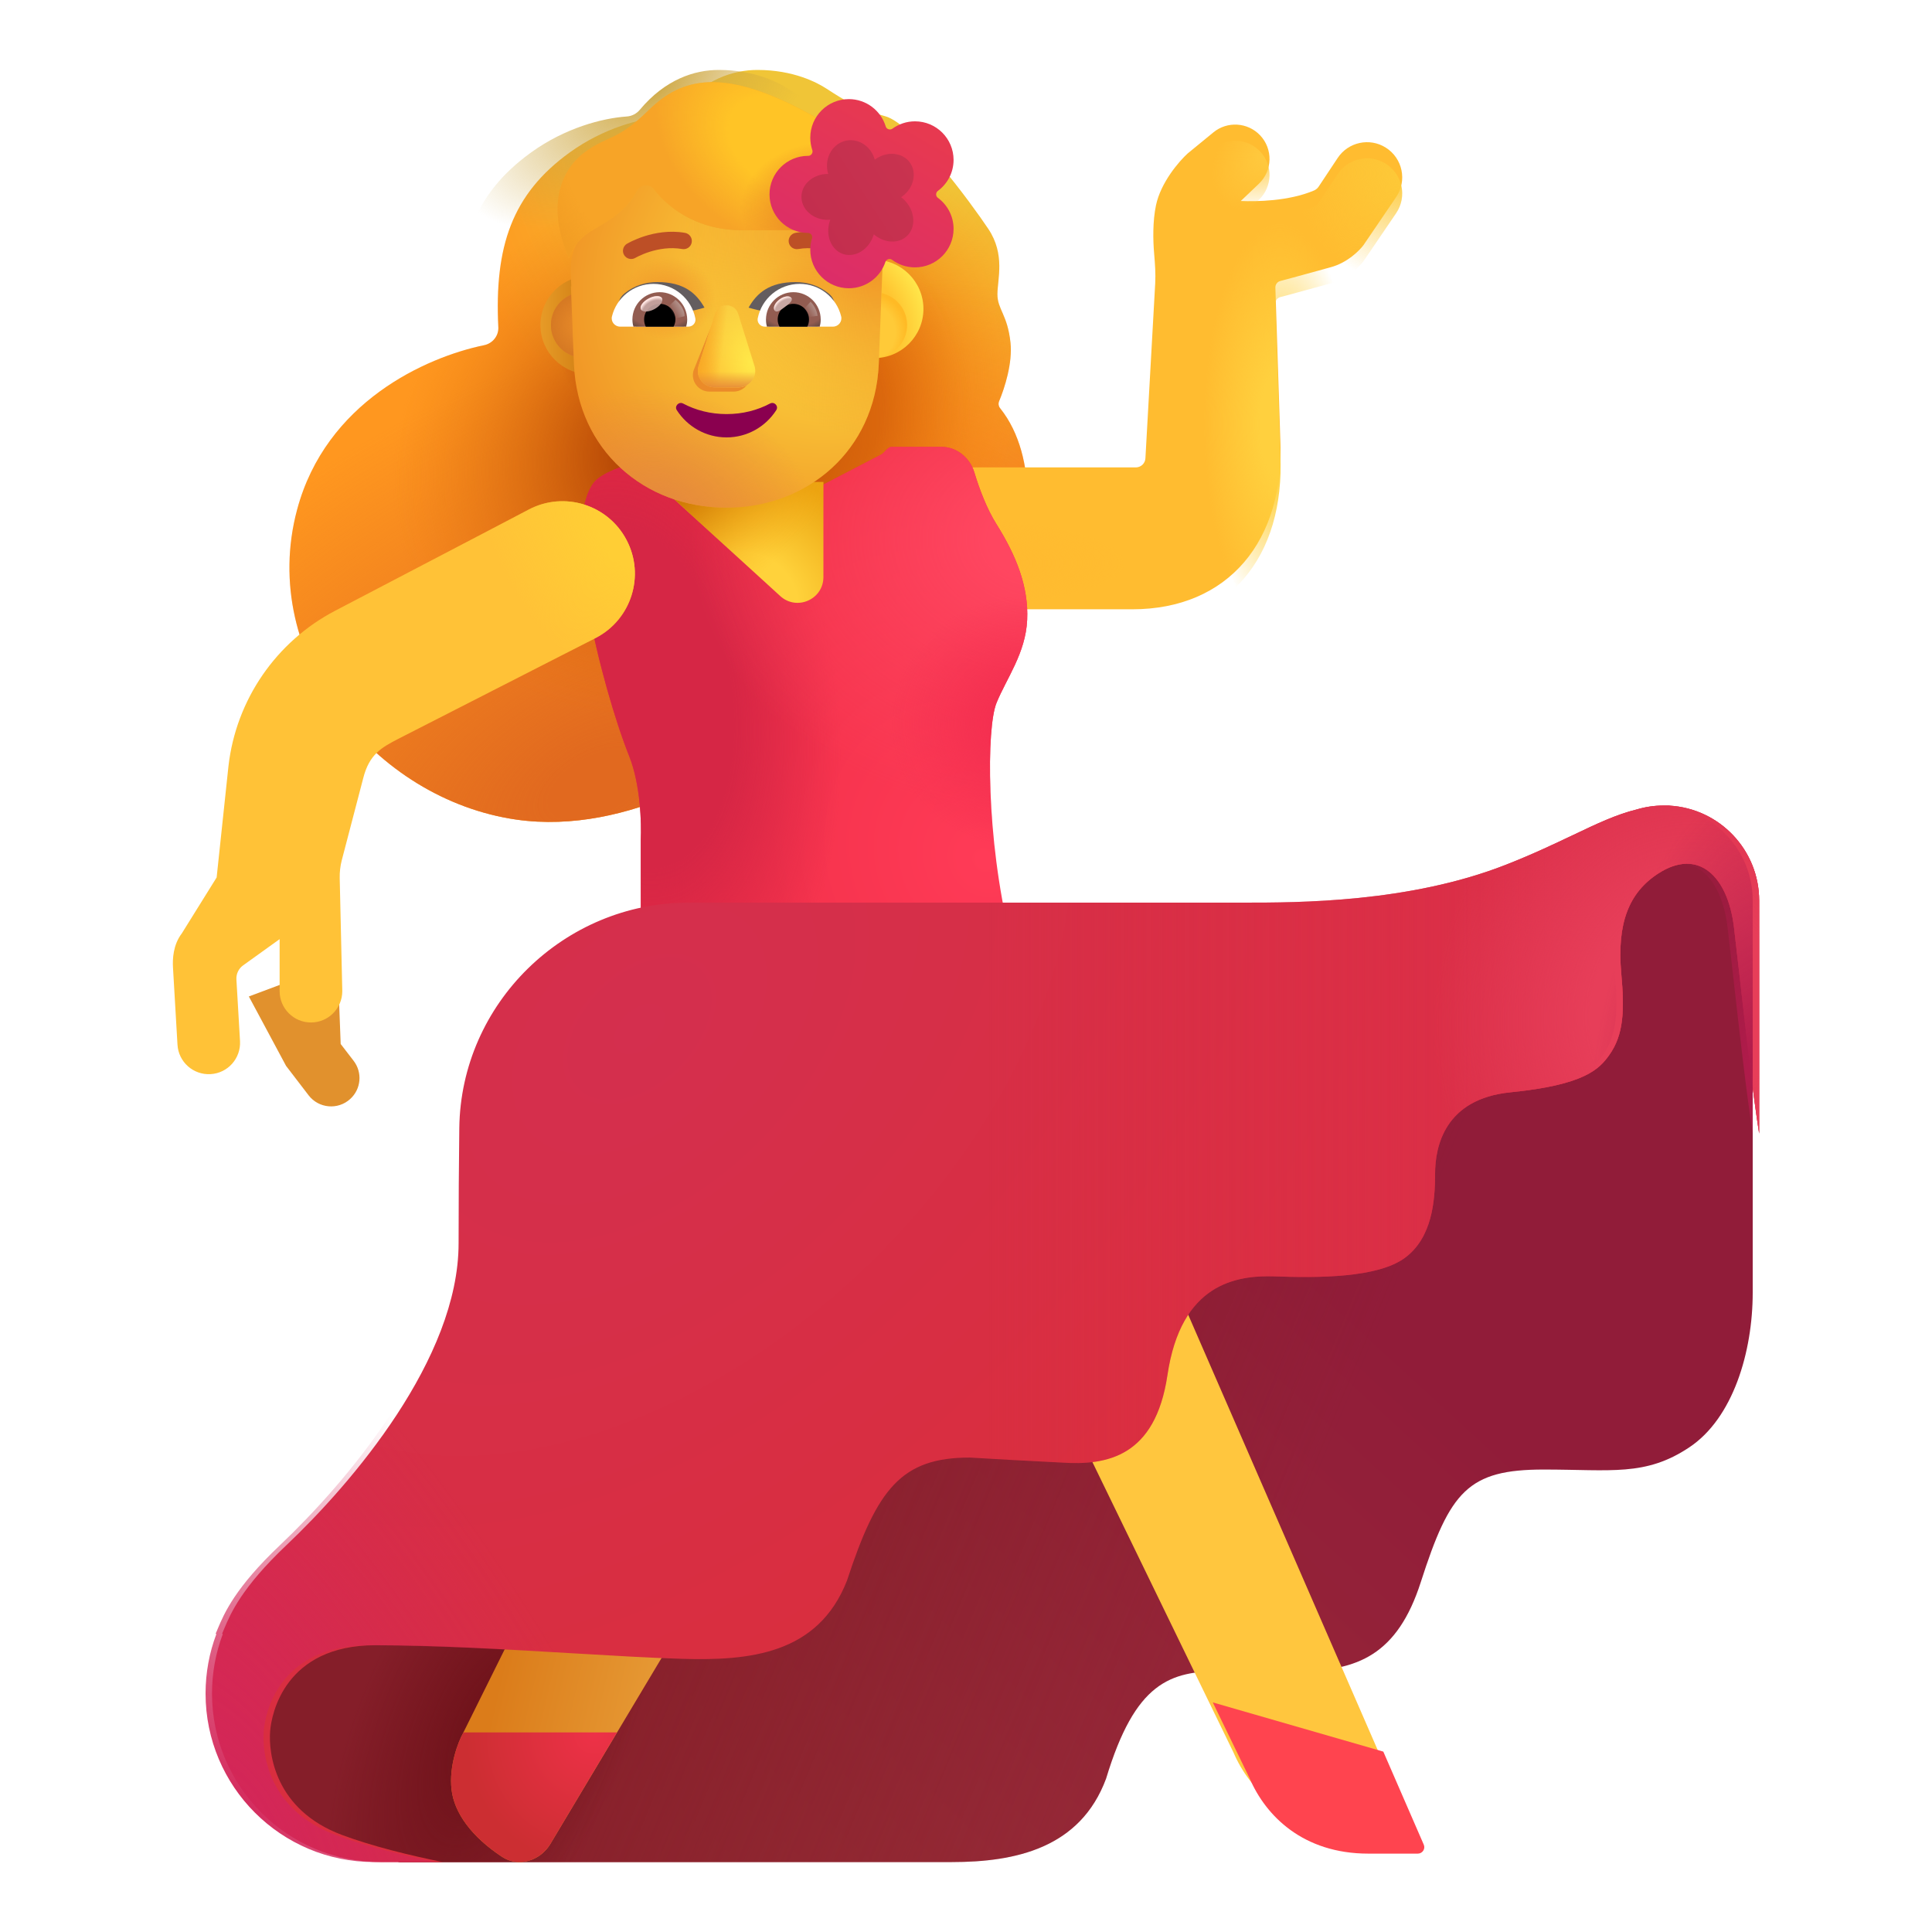 <svg viewBox="1 1 30 30" xmlns="http://www.w3.org/2000/svg">
<g filter="url(#filter0_ii_4002_606)">
<path d="M9.247 3.367C9.774 2.987 10.348 2.836 10.731 2.809C10.81 2.804 10.883 2.767 10.934 2.706C11.331 2.23 11.787 2.086 12.161 2.086C12.725 2.086 13.093 2.285 13.231 2.375C13.521 2.562 13.716 2.688 14.146 2.805C14.575 2.922 15.481 4.156 15.747 4.555C16.013 4.953 15.888 5.336 15.888 5.57C15.888 5.805 16.044 5.883 16.091 6.32C16.125 6.636 16 7.026 15.914 7.23C15.899 7.266 15.905 7.308 15.93 7.339C16.554 8.12 16.363 9.395 16.185 9.945H12.544V12.289C11.898 12.872 10.169 13.977 8.419 13.727C6.231 13.414 4.403 11.195 5.013 8.914C5.459 7.245 7.011 6.546 7.918 6.36C8.049 6.333 8.145 6.215 8.138 6.081C8.076 4.828 8.35 4.014 9.247 3.367Z" fill="url(#paint0_radial_4002_606)"/>
<path d="M9.247 3.367C9.774 2.987 10.348 2.836 10.731 2.809C10.81 2.804 10.883 2.767 10.934 2.706C11.331 2.23 11.787 2.086 12.161 2.086C12.725 2.086 13.093 2.285 13.231 2.375C13.521 2.562 13.716 2.688 14.146 2.805C14.575 2.922 15.481 4.156 15.747 4.555C16.013 4.953 15.888 5.336 15.888 5.57C15.888 5.805 16.044 5.883 16.091 6.32C16.125 6.636 16 7.026 15.914 7.23C15.899 7.266 15.905 7.308 15.93 7.339C16.554 8.12 16.363 9.395 16.185 9.945H12.544V12.289C11.898 12.872 10.169 13.977 8.419 13.727C6.231 13.414 4.403 11.195 5.013 8.914C5.459 7.245 7.011 6.546 7.918 6.36C8.049 6.333 8.145 6.215 8.138 6.081C8.076 4.828 8.35 4.014 9.247 3.367Z" fill="url(#paint1_radial_4002_606)"/>
<path d="M9.247 3.367C9.774 2.987 10.348 2.836 10.731 2.809C10.81 2.804 10.883 2.767 10.934 2.706C11.331 2.23 11.787 2.086 12.161 2.086C12.725 2.086 13.093 2.285 13.231 2.375C13.521 2.562 13.716 2.688 14.146 2.805C14.575 2.922 15.481 4.156 15.747 4.555C16.013 4.953 15.888 5.336 15.888 5.57C15.888 5.805 16.044 5.883 16.091 6.32C16.125 6.636 16 7.026 15.914 7.23C15.899 7.266 15.905 7.308 15.93 7.339C16.554 8.12 16.363 9.395 16.185 9.945H12.544V12.289C11.898 12.872 10.169 13.977 8.419 13.727C6.231 13.414 4.403 11.195 5.013 8.914C5.459 7.245 7.011 6.546 7.918 6.36C8.049 6.333 8.145 6.215 8.138 6.081C8.076 4.828 8.35 4.014 9.247 3.367Z" fill="url(#paint2_radial_4002_606)"/>
<path d="M9.247 3.367C9.774 2.987 10.348 2.836 10.731 2.809C10.81 2.804 10.883 2.767 10.934 2.706C11.331 2.23 11.787 2.086 12.161 2.086C12.725 2.086 13.093 2.285 13.231 2.375C13.521 2.562 13.716 2.688 14.146 2.805C14.575 2.922 15.481 4.156 15.747 4.555C16.013 4.953 15.888 5.336 15.888 5.57C15.888 5.805 16.044 5.883 16.091 6.32C16.125 6.636 16 7.026 15.914 7.23C15.899 7.266 15.905 7.308 15.93 7.339C16.554 8.12 16.363 9.395 16.185 9.945H12.544V12.289C11.898 12.872 10.169 13.977 8.419 13.727C6.231 13.414 4.403 11.195 5.013 8.914C5.459 7.245 7.011 6.546 7.918 6.36C8.049 6.333 8.145 6.215 8.138 6.081C8.076 4.828 8.35 4.014 9.247 3.367Z" fill="url(#paint3_radial_4002_606)"/>
<path d="M9.247 3.367C9.774 2.987 10.348 2.836 10.731 2.809C10.81 2.804 10.883 2.767 10.934 2.706C11.331 2.23 11.787 2.086 12.161 2.086C12.725 2.086 13.093 2.285 13.231 2.375C13.521 2.562 13.716 2.688 14.146 2.805C14.575 2.922 15.481 4.156 15.747 4.555C16.013 4.953 15.888 5.336 15.888 5.57C15.888 5.805 16.044 5.883 16.091 6.32C16.125 6.636 16 7.026 15.914 7.23C15.899 7.266 15.905 7.308 15.93 7.339C16.554 8.12 16.363 9.395 16.185 9.945H12.544V12.289C11.898 12.872 10.169 13.977 8.419 13.727C6.231 13.414 4.403 11.195 5.013 8.914C5.459 7.245 7.011 6.546 7.918 6.36C8.049 6.333 8.145 6.215 8.138 6.081C8.076 4.828 8.35 4.014 9.247 3.367Z" fill="url(#paint4_radial_4002_606)"/>
</g>
<path d="M9.247 3.367C9.774 2.987 10.348 2.836 10.731 2.809C10.81 2.804 10.883 2.767 10.934 2.706C11.331 2.23 11.787 2.086 12.161 2.086C12.725 2.086 13.093 2.285 13.231 2.375C13.521 2.562 13.716 2.688 14.146 2.805C14.575 2.922 15.481 4.156 15.747 4.555C16.013 4.953 15.888 5.336 15.888 5.57C15.888 5.805 16.044 5.883 16.091 6.32C16.125 6.636 16 7.026 15.914 7.23C15.899 7.266 15.905 7.308 15.93 7.339C16.554 8.12 16.363 9.395 16.185 9.945H12.544V12.289C11.898 12.872 10.169 13.977 8.419 13.727C6.231 13.414 4.403 11.195 5.013 8.914C5.459 7.245 7.011 6.546 7.918 6.36C8.049 6.333 8.145 6.215 8.138 6.081C8.076 4.828 8.35 4.014 9.247 3.367Z" fill="url(#paint5_radial_4002_606)"/>
<path d="M15.782 29.914H7.203C6.379 29.732 4.731 29.065 4.731 27.854C4.731 26.34 6.077 25.34 5.983 25.278C5.908 25.228 9.007 22.853 10.565 21.672L23.61 16.092C24.48 15.395 26.406 14.011 27.145 14.055C27.883 14.098 28.166 15.062 28.216 15.538V21.071C28.216 21.992 27.911 23.023 27.23 23.475C26.55 23.928 26.018 23.819 24.971 23.819C23.797 23.819 23.516 24.154 23.062 25.567C22.699 26.697 22.077 26.948 21.162 26.948H19.973C19.168 26.948 18.628 27.12 18.175 28.619C17.774 29.699 16.767 29.914 15.782 29.914Z" fill="url(#paint6_linear_4002_606)"/>
<path d="M15.782 29.914H7.203C6.379 29.732 4.731 29.065 4.731 27.854C4.731 26.34 6.077 25.34 5.983 25.278C5.908 25.228 9.007 22.853 10.565 21.672L23.61 16.092C24.48 15.395 26.406 14.011 27.145 14.055C27.883 14.098 28.166 15.062 28.216 15.538V21.071C28.216 21.992 27.911 23.023 27.23 23.475C26.55 23.928 26.018 23.819 24.971 23.819C23.797 23.819 23.516 24.154 23.062 25.567C22.699 26.697 22.077 26.948 21.162 26.948H19.973C19.168 26.948 18.628 27.12 18.175 28.619C17.774 29.699 16.767 29.914 15.782 29.914Z" fill="url(#paint7_linear_4002_606)"/>
<path d="M15.782 29.914H7.203C6.379 29.732 4.731 29.065 4.731 27.854C4.731 26.34 6.077 25.34 5.983 25.278C5.908 25.228 9.007 22.853 10.565 21.672L23.61 16.092C24.48 15.395 26.406 14.011 27.145 14.055C27.883 14.098 28.166 15.062 28.216 15.538V21.071C28.216 21.992 27.911 23.023 27.23 23.475C26.55 23.928 26.018 23.819 24.971 23.819C23.797 23.819 23.516 24.154 23.062 25.567C22.699 26.697 22.077 26.948 21.162 26.948H19.973C19.168 26.948 18.628 27.12 18.175 28.619C17.774 29.699 16.767 29.914 15.782 29.914Z" fill="url(#paint8_radial_4002_606)"/>
<g filter="url(#filter1_i_4002_606)">
<path d="M19.653 28.711L16.966 23.18L18.817 21.609L22.358 29.743C22.387 29.809 22.338 29.883 22.266 29.883H21.497C20.485 29.883 19.903 29.297 19.653 28.711Z" fill="#FFC63E"/>
</g>
<g filter="url(#filter2_i_4002_606)">
<path d="M19.082 27.535L19.653 28.711C19.903 29.297 20.485 29.883 21.497 29.883H22.266C22.338 29.883 22.387 29.809 22.358 29.743L21.73 28.299L19.082 27.535Z" fill="#FF444F"/>
</g>
<path d="M8.192 27.909L8.911 26.461L11.466 26.422L9.547 29.631C9.39 29.894 9.053 30.002 8.796 29.833C8.321 29.52 8.055 29.151 8.012 28.792C7.969 28.421 8.114 28.049 8.192 27.909Z" fill="url(#paint9_linear_4002_606)"/>
<path d="M8.196 27.901L8.192 27.909C8.114 28.049 7.969 28.42 8.012 28.792C8.055 29.151 8.321 29.52 8.796 29.833C9.053 30.002 9.39 29.894 9.547 29.631L10.581 27.901H8.196Z" fill="url(#paint10_radial_4002_606)"/>
<g filter="url(#filter3_ii_4002_606)">
<path d="M18.636 8.508H14.521L15.075 10.711H18.583C20.069 10.711 20.958 9.649 20.88 8.055L20.804 5.715C20.803 5.667 20.835 5.625 20.881 5.613C21.086 5.56 21.442 5.459 21.665 5.399C21.921 5.33 22.11 5.141 22.173 5.055L22.679 4.311C22.853 4.056 22.78 3.707 22.518 3.542C22.268 3.384 21.936 3.455 21.772 3.702L21.478 4.145C21.46 4.173 21.434 4.195 21.404 4.208C21.009 4.376 20.5 4.381 20.267 4.371L20.548 4.103C20.761 3.9 20.769 3.562 20.565 3.349C20.372 3.148 20.057 3.129 19.842 3.305L19.442 3.633C19.31 3.753 19.025 4.081 18.95 4.438C18.898 4.686 18.903 4.979 18.922 5.195C18.935 5.347 18.946 5.499 18.938 5.65L18.786 8.366C18.782 8.446 18.716 8.508 18.636 8.508Z" fill="#FFBC30"/>
</g>
<path d="M18.636 8.508H14.521L15.075 10.711H18.583C20.069 10.711 20.958 9.649 20.88 8.055L20.804 5.715C20.803 5.667 20.835 5.625 20.881 5.613C21.086 5.56 21.442 5.459 21.665 5.399C21.921 5.33 22.11 5.141 22.173 5.055L22.679 4.311C22.853 4.056 22.78 3.707 22.518 3.542C22.268 3.384 21.936 3.455 21.772 3.702L21.478 4.145C21.46 4.173 21.434 4.195 21.404 4.208C21.009 4.376 20.5 4.381 20.267 4.371L20.548 4.103C20.761 3.9 20.769 3.562 20.565 3.349C20.372 3.148 20.057 3.129 19.842 3.305L19.442 3.633C19.31 3.753 19.025 4.081 18.95 4.438C18.898 4.686 18.903 4.979 18.922 5.195C18.935 5.347 18.946 5.499 18.938 5.65L18.786 8.366C18.782 8.446 18.716 8.508 18.636 8.508Z" fill="url(#paint11_radial_4002_606)"/>
<path d="M18.636 8.508H14.521L15.075 10.711H18.583C20.069 10.711 20.958 9.649 20.88 8.055L20.804 5.715C20.803 5.667 20.835 5.625 20.881 5.613C21.086 5.56 21.442 5.459 21.665 5.399C21.921 5.33 22.11 5.141 22.173 5.055L22.679 4.311C22.853 4.056 22.78 3.707 22.518 3.542C22.268 3.384 21.936 3.455 21.772 3.702L21.478 4.145C21.46 4.173 21.434 4.195 21.404 4.208C21.009 4.376 20.5 4.381 20.267 4.371L20.548 4.103C20.761 3.9 20.769 3.562 20.565 3.349C20.372 3.148 20.057 3.129 19.842 3.305L19.442 3.633C19.31 3.753 19.025 4.081 18.95 4.438C18.898 4.686 18.903 4.979 18.922 5.195C18.935 5.347 18.946 5.499 18.938 5.65L18.786 8.366C18.782 8.446 18.716 8.508 18.636 8.508Z" fill="url(#paint12_radial_4002_606)"/>
<path d="M18.636 8.508H14.521L15.075 10.711H18.583C20.069 10.711 20.958 9.649 20.88 8.055L20.804 5.715C20.803 5.667 20.835 5.625 20.881 5.613C21.086 5.56 21.442 5.459 21.665 5.399C21.921 5.33 22.11 5.141 22.173 5.055L22.679 4.311C22.853 4.056 22.78 3.707 22.518 3.542C22.268 3.384 21.936 3.455 21.772 3.702L21.478 4.145C21.46 4.173 21.434 4.195 21.404 4.208C21.009 4.376 20.5 4.381 20.267 4.371L20.548 4.103C20.761 3.9 20.769 3.562 20.565 3.349C20.372 3.148 20.057 3.129 19.842 3.305L19.442 3.633C19.31 3.753 19.025 4.081 18.95 4.438C18.898 4.686 18.903 4.979 18.922 5.195C18.935 5.347 18.946 5.499 18.938 5.65L18.786 8.366C18.782 8.446 18.716 8.508 18.636 8.508Z" fill="url(#paint13_radial_4002_606)"/>
<path d="M18.636 8.508H14.521L15.075 10.711H18.583C20.069 10.711 20.958 9.649 20.88 8.055L20.804 5.715C20.803 5.667 20.835 5.625 20.881 5.613C21.086 5.56 21.442 5.459 21.665 5.399C21.921 5.33 22.11 5.141 22.173 5.055L22.679 4.311C22.853 4.056 22.78 3.707 22.518 3.542C22.268 3.384 21.936 3.455 21.772 3.702L21.478 4.145C21.46 4.173 21.434 4.195 21.404 4.208C21.009 4.376 20.5 4.381 20.267 4.371L20.548 4.103C20.761 3.9 20.769 3.562 20.565 3.349C20.372 3.148 20.057 3.129 19.842 3.305L19.442 3.633C19.31 3.753 19.025 4.081 18.95 4.438C18.898 4.686 18.903 4.979 18.922 5.195C18.935 5.347 18.946 5.499 18.938 5.65L18.786 8.366C18.782 8.446 18.716 8.508 18.636 8.508Z" fill="url(#paint14_radial_4002_606)"/>
<g filter="url(#filter4_i_4002_606)">
<path d="M9.95 14.539V16.211L15.685 16.055C15.31 14.5 15.317 12.797 15.474 12.414C15.63 12.031 15.927 11.641 15.95 11.125C15.974 10.609 15.778 10.125 15.474 9.641C15.324 9.403 15.208 9.094 15.13 8.836C15.061 8.607 14.856 8.438 14.617 8.438H13.849V8.438C13.781 8.438 13.74 8.527 13.68 8.559L12.724 9.055L11.52 8.438C10.614 8.477 9.442 8.695 9.216 9C8.989 9.305 8.966 10.008 9.122 10.883C9.278 11.758 9.552 12.695 9.77 13.242C9.945 13.68 9.963 14.289 9.95 14.539Z" fill="url(#paint15_radial_4002_606)"/>
<path d="M9.95 14.539V16.211L15.685 16.055C15.31 14.5 15.317 12.797 15.474 12.414C15.63 12.031 15.927 11.641 15.95 11.125C15.974 10.609 15.778 10.125 15.474 9.641C15.324 9.403 15.208 9.094 15.13 8.836C15.061 8.607 14.856 8.438 14.617 8.438H13.849V8.438C13.781 8.438 13.74 8.527 13.68 8.559L12.724 9.055L11.52 8.438C10.614 8.477 9.442 8.695 9.216 9C8.989 9.305 8.966 10.008 9.122 10.883C9.278 11.758 9.552 12.695 9.77 13.242C9.945 13.68 9.963 14.289 9.95 14.539Z" fill="url(#paint16_radial_4002_606)"/>
<path d="M9.95 14.539V16.211L15.685 16.055C15.31 14.5 15.317 12.797 15.474 12.414C15.63 12.031 15.927 11.641 15.95 11.125C15.974 10.609 15.778 10.125 15.474 9.641C15.324 9.403 15.208 9.094 15.13 8.836C15.061 8.607 14.856 8.438 14.617 8.438H13.849V8.438C13.781 8.438 13.74 8.527 13.68 8.559L12.724 9.055L11.52 8.438C10.614 8.477 9.442 8.695 9.216 9C8.989 9.305 8.966 10.008 9.122 10.883C9.278 11.758 9.552 12.695 9.77 13.242C9.945 13.68 9.963 14.289 9.95 14.539Z" fill="url(#paint17_radial_4002_606)"/>
<path d="M9.95 14.539V16.211L15.685 16.055C15.31 14.5 15.317 12.797 15.474 12.414C15.63 12.031 15.927 11.641 15.95 11.125C15.974 10.609 15.778 10.125 15.474 9.641C15.324 9.403 15.208 9.094 15.13 8.836C15.061 8.607 14.856 8.438 14.617 8.438H13.849V8.438C13.781 8.438 13.74 8.527 13.68 8.559L12.724 9.055L11.52 8.438C10.614 8.477 9.442 8.695 9.216 9C8.989 9.305 8.966 10.008 9.122 10.883C9.278 11.758 9.552 12.695 9.77 13.242C9.945 13.68 9.963 14.289 9.95 14.539Z" fill="url(#paint18_radial_4002_606)"/>
</g>
<g filter="url(#filter5_iii_4002_606)">
<path d="M26.739 13.508C26.592 13.508 26.45 13.529 26.316 13.569C25.998 13.647 25.695 13.791 25.322 13.969L25.321 13.969C25.029 14.108 24.695 14.267 24.278 14.43C22.778 15.016 21.06 15.016 20.216 15.016H11.591C9.658 15.016 8.057 16.582 8.032 18.515C8.025 19.051 8.021 19.744 8.021 20.305C8.021 22.102 6.359 24.035 5.349 24.992C4.648 25.656 4.481 26.055 4.382 26.289L4.368 26.323C4.361 26.338 4.355 26.353 4.349 26.367L4.359 26.375C4.251 26.662 4.192 26.973 4.192 27.297C4.192 28.742 5.364 29.914 6.81 29.914H7.774C7.275 29.813 6.677 29.668 6.208 29.492C5.167 29.102 5.067 28.223 5.095 27.879C5.116 27.614 5.321 26.547 6.731 26.547C7.681 26.547 8.762 26.611 9.753 26.67C10.385 26.707 10.98 26.743 11.481 26.758C12.529 26.79 13.602 26.693 14.052 25.543C14.521 24.113 14.899 23.633 15.958 23.633C16.451 23.663 16.83 23.682 17.082 23.695C17.227 23.702 17.33 23.707 17.388 23.711C18.087 23.758 18.84 23.622 19.028 22.352C19.239 20.93 20.095 20.799 20.7 20.82C21.364 20.844 22.294 20.844 22.716 20.531C23.138 20.219 23.184 19.648 23.184 19.227C23.184 18.805 23.331 18.063 24.356 17.961C25.505 17.846 25.731 17.602 25.888 17.383C26.114 17.066 26.127 16.689 26.075 16.117C26.005 15.34 26.19 14.857 26.657 14.559C27.274 14.164 27.73 14.606 27.825 15.398C27.848 15.589 27.877 15.845 27.91 16.135C28 16.938 28.12 17.997 28.216 18.602L28.216 14.984C28.216 14.198 27.601 13.555 26.825 13.51V13.508C26.809 13.508 26.794 13.508 26.778 13.508C26.765 13.508 26.752 13.508 26.739 13.508Z" fill="url(#paint19_radial_4002_606)"/>
<path d="M26.739 13.508C26.592 13.508 26.45 13.529 26.316 13.569C25.998 13.647 25.695 13.791 25.322 13.969L25.321 13.969C25.029 14.108 24.695 14.267 24.278 14.43C22.778 15.016 21.06 15.016 20.216 15.016H11.591C9.658 15.016 8.057 16.582 8.032 18.515C8.025 19.051 8.021 19.744 8.021 20.305C8.021 22.102 6.359 24.035 5.349 24.992C4.648 25.656 4.481 26.055 4.382 26.289L4.368 26.323C4.361 26.338 4.355 26.353 4.349 26.367L4.359 26.375C4.251 26.662 4.192 26.973 4.192 27.297C4.192 28.742 5.364 29.914 6.81 29.914H7.774C7.275 29.813 6.677 29.668 6.208 29.492C5.167 29.102 5.067 28.223 5.095 27.879C5.116 27.614 5.321 26.547 6.731 26.547C7.681 26.547 8.762 26.611 9.753 26.67C10.385 26.707 10.98 26.743 11.481 26.758C12.529 26.79 13.602 26.693 14.052 25.543C14.521 24.113 14.899 23.633 15.958 23.633C16.451 23.663 16.83 23.682 17.082 23.695C17.227 23.702 17.33 23.707 17.388 23.711C18.087 23.758 18.84 23.622 19.028 22.352C19.239 20.93 20.095 20.799 20.7 20.82C21.364 20.844 22.294 20.844 22.716 20.531C23.138 20.219 23.184 19.648 23.184 19.227C23.184 18.805 23.331 18.063 24.356 17.961C25.505 17.846 25.731 17.602 25.888 17.383C26.114 17.066 26.127 16.689 26.075 16.117C26.005 15.34 26.19 14.857 26.657 14.559C27.274 14.164 27.73 14.606 27.825 15.398C27.848 15.589 27.877 15.845 27.91 16.135C28 16.938 28.12 17.997 28.216 18.602L28.216 14.984C28.216 14.198 27.601 13.555 26.825 13.51V13.508C26.809 13.508 26.794 13.508 26.778 13.508C26.765 13.508 26.752 13.508 26.739 13.508Z" fill="url(#paint20_linear_4002_606)"/>
<path d="M26.739 13.508C26.592 13.508 26.45 13.529 26.316 13.569C25.998 13.647 25.695 13.791 25.322 13.969L25.321 13.969C25.029 14.108 24.695 14.267 24.278 14.43C22.778 15.016 21.06 15.016 20.216 15.016H11.591C9.658 15.016 8.057 16.582 8.032 18.515C8.025 19.051 8.021 19.744 8.021 20.305C8.021 22.102 6.359 24.035 5.349 24.992C4.648 25.656 4.481 26.055 4.382 26.289L4.368 26.323C4.361 26.338 4.355 26.353 4.349 26.367L4.359 26.375C4.251 26.662 4.192 26.973 4.192 27.297C4.192 28.742 5.364 29.914 6.81 29.914H7.774C7.275 29.813 6.677 29.668 6.208 29.492C5.167 29.102 5.067 28.223 5.095 27.879C5.116 27.614 5.321 26.547 6.731 26.547C7.681 26.547 8.762 26.611 9.753 26.67C10.385 26.707 10.98 26.743 11.481 26.758C12.529 26.79 13.602 26.693 14.052 25.543C14.521 24.113 14.899 23.633 15.958 23.633C16.451 23.663 16.83 23.682 17.082 23.695C17.227 23.702 17.33 23.707 17.388 23.711C18.087 23.758 18.84 23.622 19.028 22.352C19.239 20.93 20.095 20.799 20.7 20.82C21.364 20.844 22.294 20.844 22.716 20.531C23.138 20.219 23.184 19.648 23.184 19.227C23.184 18.805 23.331 18.063 24.356 17.961C25.505 17.846 25.731 17.602 25.888 17.383C26.114 17.066 26.127 16.689 26.075 16.117C26.005 15.34 26.19 14.857 26.657 14.559C27.274 14.164 27.73 14.606 27.825 15.398C27.848 15.589 27.877 15.845 27.91 16.135C28 16.938 28.12 17.997 28.216 18.602L28.216 14.984C28.216 14.198 27.601 13.555 26.825 13.51V13.508C26.809 13.508 26.794 13.508 26.778 13.508C26.765 13.508 26.752 13.508 26.739 13.508Z" fill="url(#paint21_radial_4002_606)"/>
</g>
<path d="M26.739 13.508C26.592 13.508 26.45 13.529 26.316 13.569C25.998 13.647 25.695 13.791 25.322 13.969L25.321 13.969C25.029 14.108 24.695 14.267 24.278 14.43C22.778 15.016 21.06 15.016 20.216 15.016H11.591C9.658 15.016 8.057 16.582 8.032 18.515C8.025 19.051 8.021 19.744 8.021 20.305C8.021 22.102 6.359 24.035 5.349 24.992C4.648 25.656 4.481 26.055 4.382 26.289L4.368 26.323C4.361 26.338 4.355 26.353 4.349 26.367L4.359 26.375C4.251 26.662 4.192 26.973 4.192 27.297C4.192 28.742 5.364 29.914 6.81 29.914H7.774C7.275 29.813 6.677 29.668 6.208 29.492C5.167 29.102 5.067 28.223 5.095 27.879C5.116 27.614 5.321 26.547 6.731 26.547C7.681 26.547 8.762 26.611 9.753 26.67C10.385 26.707 10.98 26.743 11.481 26.758C12.529 26.79 13.602 26.693 14.052 25.543C14.521 24.113 14.899 23.633 15.958 23.633C16.451 23.663 16.83 23.682 17.082 23.695C17.227 23.702 17.33 23.707 17.388 23.711C18.087 23.758 18.84 23.622 19.028 22.352C19.239 20.93 20.095 20.799 20.7 20.82C21.364 20.844 22.294 20.844 22.716 20.531C23.138 20.219 23.184 19.648 23.184 19.227C23.184 18.805 23.331 18.063 24.356 17.961C25.505 17.846 25.731 17.602 25.888 17.383C26.114 17.066 26.127 16.689 26.075 16.117C26.005 15.34 26.19 14.857 26.657 14.559C27.274 14.164 27.73 14.606 27.825 15.398C27.848 15.589 27.877 15.845 27.91 16.135C28 16.938 28.12 17.997 28.216 18.602L28.216 14.984C28.216 14.198 27.601 13.555 26.825 13.51V13.508C26.809 13.508 26.794 13.508 26.778 13.508C26.765 13.508 26.752 13.508 26.739 13.508Z" fill="url(#paint22_radial_4002_606)"/>
<path d="M26.739 13.508C26.592 13.508 26.45 13.529 26.316 13.569C25.998 13.647 25.695 13.791 25.322 13.969L25.321 13.969C25.029 14.108 24.695 14.267 24.278 14.43C22.778 15.016 21.06 15.016 20.216 15.016H11.591C9.658 15.016 8.057 16.582 8.032 18.515C8.025 19.051 8.021 19.744 8.021 20.305C8.021 22.102 6.359 24.035 5.349 24.992C4.648 25.656 4.481 26.055 4.382 26.289L4.368 26.323C4.361 26.338 4.355 26.353 4.349 26.367L4.359 26.375C4.251 26.662 4.192 26.973 4.192 27.297C4.192 28.742 5.364 29.914 6.81 29.914H7.774C7.275 29.813 6.677 29.668 6.208 29.492C5.167 29.102 5.067 28.223 5.095 27.879C5.116 27.614 5.321 26.547 6.731 26.547C7.681 26.547 8.762 26.611 9.753 26.67C10.385 26.707 10.98 26.743 11.481 26.758C12.529 26.79 13.602 26.693 14.052 25.543C14.521 24.113 14.899 23.633 15.958 23.633C16.451 23.663 16.83 23.682 17.082 23.695C17.227 23.702 17.33 23.707 17.388 23.711C18.087 23.758 18.84 23.622 19.028 22.352C19.239 20.93 20.095 20.799 20.7 20.82C21.364 20.844 22.294 20.844 22.716 20.531C23.138 20.219 23.184 19.648 23.184 19.227C23.184 18.805 23.331 18.063 24.356 17.961C25.505 17.846 25.731 17.602 25.888 17.383C26.114 17.066 26.127 16.689 26.075 16.117C26.005 15.34 26.19 14.857 26.657 14.559C27.274 14.164 27.73 14.606 27.825 15.398C27.848 15.589 27.877 15.845 27.91 16.135C28 16.938 28.12 17.997 28.216 18.602L28.216 14.984C28.216 14.198 27.601 13.555 26.825 13.51V13.508C26.809 13.508 26.794 13.508 26.778 13.508C26.765 13.508 26.752 13.508 26.739 13.508Z" fill="url(#paint23_radial_4002_606)"/>
<g filter="url(#filter6_i_4002_606)">
<path d="M5.042 17.508L4.692 17.051L4.114 15.973L5.493 15.457L5.54 16.711L5.74 16.971C5.881 17.153 5.858 17.412 5.687 17.566C5.496 17.739 5.199 17.712 5.042 17.508Z" fill="#E1912D"/>
</g>
<g filter="url(#filter7_ii_4002_606)">
<path d="M10.83 9.487C11.118 10.037 10.905 10.717 10.354 11.005L7.282 12.574C7.025 12.708 6.833 12.812 6.739 13.188L6.407 14.458C6.384 14.548 6.373 14.641 6.375 14.734L6.415 16.49C6.415 16.759 6.197 16.977 5.929 16.977C5.66 16.977 5.442 16.759 5.442 16.49V15.683L4.874 16.091C4.805 16.141 4.766 16.223 4.771 16.309L4.827 17.265C4.842 17.534 4.638 17.764 4.37 17.779C4.102 17.795 3.871 17.59 3.856 17.322L3.786 16.121C3.779 15.996 3.786 15.773 3.923 15.594L4.464 14.725L4.648 12.992C4.767 11.964 5.388 11.062 6.305 10.583L9.312 9.011C9.862 8.723 10.542 8.936 10.83 9.487Z" fill="#FFC237"/>
<path d="M10.83 9.487C11.118 10.037 10.905 10.717 10.354 11.005L7.282 12.574C7.025 12.708 6.833 12.812 6.739 13.188L6.407 14.458C6.384 14.548 6.373 14.641 6.375 14.734L6.415 16.49C6.415 16.759 6.197 16.977 5.929 16.977C5.66 16.977 5.442 16.759 5.442 16.49V15.683L4.874 16.091C4.805 16.141 4.766 16.223 4.771 16.309L4.827 17.265C4.842 17.534 4.638 17.764 4.37 17.779C4.102 17.795 3.871 17.59 3.856 17.322L3.786 16.121C3.779 15.996 3.786 15.773 3.923 15.594L4.464 14.725L4.648 12.992C4.767 11.964 5.388 11.062 6.305 10.583L9.312 9.011C9.862 8.723 10.542 8.936 10.83 9.487Z" fill="url(#paint24_radial_4002_606)"/>
</g>
<path d="M13.116 10.256L11.364 8.656L11.747 8.484H13.786V9.96C13.786 10.308 13.373 10.49 13.116 10.256Z" fill="url(#paint25_radial_4002_606)"/>
<path d="M13.116 10.256L11.364 8.656L11.747 8.484H13.786V9.96C13.786 10.308 13.373 10.49 13.116 10.256Z" fill="url(#paint26_radial_4002_606)"/>
<g filter="url(#filter8_i_4002_606)">
<path d="M10.056 6.811C10.478 6.811 10.82 6.469 10.82 6.047C10.82 5.625 10.478 5.283 10.056 5.283C9.634 5.283 9.292 5.625 9.292 6.047C9.292 6.469 9.634 6.811 10.056 6.811Z" fill="url(#paint27_linear_4002_606)"/>
</g>
<g filter="url(#filter9_i_4002_606)">
<path d="M14.574 6.811C14.996 6.811 15.339 6.469 15.339 6.047C15.339 5.625 14.996 5.283 14.574 5.283C14.152 5.283 13.81 5.625 13.81 6.047C13.81 6.469 14.152 6.811 14.574 6.811Z" fill="url(#paint28_radial_4002_606)"/>
</g>
<g filter="url(#filter10_f_4002_606)">
<path d="M14.575 6.557C14.856 6.557 15.085 6.329 15.085 6.047C15.085 5.765 14.856 5.537 14.575 5.537C14.293 5.537 14.065 5.765 14.065 6.047C14.065 6.329 14.293 6.557 14.575 6.557Z" fill="#FFCA38"/>
<path d="M14.575 6.557C14.856 6.557 15.085 6.329 15.085 6.047C15.085 5.765 14.856 5.537 14.575 5.537C14.293 5.537 14.065 5.765 14.065 6.047C14.065 6.329 14.293 6.557 14.575 6.557Z" fill="url(#paint29_radial_4002_606)"/>
</g>
<g filter="url(#filter11_f_4002_606)">
<path d="M10.065 6.557C10.347 6.557 10.575 6.329 10.575 6.047C10.575 5.765 10.347 5.537 10.065 5.537C9.784 5.537 9.555 5.765 9.555 6.047C9.555 6.329 9.784 6.557 10.065 6.557Z" fill="#E28527"/>
<path d="M10.065 6.557C10.347 6.557 10.575 6.329 10.575 6.047C10.575 5.765 10.347 5.537 10.065 5.537C9.784 5.537 9.555 5.765 9.555 6.047C9.555 6.329 9.784 6.557 10.065 6.557Z" fill="url(#paint30_radial_4002_606)"/>
</g>
<path d="M9.95 4.792C10.008 4.717 10.09 4.638 10.2 4.574L10.238 4.552C10.524 4.386 10.843 4.2 11.002 3.717C11.004 3.717 11.006 3.717 11.009 3.717C11.148 4.008 11.634 4.574 12.512 4.574H14.249C14.403 4.604 14.681 4.725 14.702 5.198L14.645 6.658C14.587 7.989 13.547 8.883 12.278 8.883C11.009 8.883 9.97 7.989 9.912 6.658L9.865 5.447H9.871L9.866 5.321L9.861 5.176C9.865 5.015 9.9 4.89 9.95 4.792Z" fill="url(#paint31_radial_4002_606)"/>
<path d="M9.95 4.792C10.008 4.717 10.09 4.638 10.2 4.574L10.238 4.552C10.524 4.386 10.843 4.2 11.002 3.717C11.004 3.717 11.006 3.717 11.009 3.717C11.148 4.008 11.634 4.574 12.512 4.574H14.249C14.403 4.604 14.681 4.725 14.702 5.198L14.645 6.658C14.587 7.989 13.547 8.883 12.278 8.883C11.009 8.883 9.97 7.989 9.912 6.658L9.865 5.447H9.871L9.866 5.321L9.861 5.176C9.865 5.015 9.9 4.89 9.95 4.792Z" fill="url(#paint32_radial_4002_606)"/>
<path d="M9.95 4.792C10.008 4.717 10.09 4.638 10.2 4.574L10.238 4.552C10.524 4.386 10.843 4.2 11.002 3.717C11.004 3.717 11.006 3.717 11.009 3.717C11.148 4.008 11.634 4.574 12.512 4.574H14.249C14.403 4.604 14.681 4.725 14.702 5.198L14.645 6.658C14.587 7.989 13.547 8.883 12.278 8.883C11.009 8.883 9.97 7.989 9.912 6.658L9.865 5.447H9.871L9.866 5.321L9.861 5.176C9.865 5.015 9.9 4.89 9.95 4.792Z" fill="url(#paint33_radial_4002_606)"/>
<path d="M9.95 4.792C10.008 4.717 10.09 4.638 10.2 4.574L10.238 4.552C10.524 4.386 10.843 4.2 11.002 3.717C11.004 3.717 11.006 3.717 11.009 3.717C11.148 4.008 11.634 4.574 12.512 4.574H14.249C14.403 4.604 14.681 4.725 14.702 5.198L14.645 6.658C14.587 7.989 13.547 8.883 12.278 8.883C11.009 8.883 9.97 7.989 9.912 6.658L9.865 5.447H9.871L9.866 5.321L9.861 5.176C9.865 5.015 9.9 4.89 9.95 4.792Z" fill="url(#paint34_radial_4002_606)"/>
<path d="M9.95 4.792C10.008 4.717 10.09 4.638 10.2 4.574L10.238 4.552C10.524 4.386 10.843 4.2 11.002 3.717C11.004 3.717 11.006 3.717 11.009 3.717C11.148 4.008 11.634 4.574 12.512 4.574H14.249C14.403 4.604 14.681 4.725 14.702 5.198L14.645 6.658C14.587 7.989 13.547 8.883 12.278 8.883C11.009 8.883 9.97 7.989 9.912 6.658L9.865 5.447H9.871L9.866 5.321L9.861 5.176C9.865 5.015 9.9 4.89 9.95 4.792Z" fill="url(#paint35_radial_4002_606)"/>
<g filter="url(#filter12_f_4002_606)">
<path d="M12.095 5.941L11.771 6.749C11.719 6.915 11.843 7.081 12.018 7.081H12.391C12.566 7.081 12.69 6.912 12.639 6.749L12.386 5.941C12.332 5.762 12.152 5.762 12.095 5.941Z" fill="#EB8B29"/>
</g>
<g filter="url(#filter13_f_4002_606)">
<path d="M12.1 5.875L11.848 6.683C11.796 6.849 11.92 7.015 12.095 7.015H12.469C12.644 7.015 12.767 6.846 12.716 6.683L12.463 5.875C12.409 5.696 12.157 5.696 12.1 5.875Z" fill="url(#paint36_linear_4002_606)"/>
<path d="M12.1 5.875L11.848 6.683C11.796 6.849 11.92 7.015 12.095 7.015H12.469C12.644 7.015 12.767 6.846 12.716 6.683L12.463 5.875C12.409 5.696 12.157 5.696 12.1 5.875Z" fill="url(#paint37_radial_4002_606)"/>
<path d="M12.1 5.875L11.848 6.683C11.796 6.849 11.92 7.015 12.095 7.015H12.469C12.644 7.015 12.767 6.846 12.716 6.683L12.463 5.875C12.409 5.696 12.157 5.696 12.1 5.875Z" fill="url(#paint38_linear_4002_606)"/>
<path d="M12.1 5.875L11.848 6.683C11.796 6.849 11.92 7.015 12.095 7.015H12.469C12.644 7.015 12.767 6.846 12.716 6.683L12.463 5.875C12.409 5.696 12.157 5.696 12.1 5.875Z" fill="url(#paint39_linear_4002_606)"/>
</g>
<path d="M12.282 7.43C12.034 7.43 11.802 7.37 11.607 7.266C11.54 7.231 11.468 7.308 11.51 7.37C11.673 7.623 11.958 7.792 12.282 7.792C12.606 7.792 12.89 7.623 13.053 7.37C13.095 7.306 13.024 7.231 12.957 7.266C12.762 7.37 12.532 7.43 12.282 7.43Z" fill="#8A004F"/>
<g filter="url(#filter14_i_4002_606)">
<path d="M12.824 5.777C12.95 5.555 13.142 5.38 13.554 5.38C13.735 5.38 13.909 5.43 14.064 5.555C14.192 5.658 14.175 5.79 14.076 5.84L13.812 5.99C13.502 5.89 13.16 5.877 12.824 5.777Z" fill="#635D5F"/>
</g>
<g filter="url(#filter15_i_4002_606)">
<path d="M11.739 5.777C11.613 5.555 11.422 5.38 11.009 5.38C10.829 5.38 10.654 5.43 10.499 5.555C10.372 5.658 10.389 5.79 10.488 5.84L10.752 5.99C11.062 5.89 11.404 5.877 11.739 5.777Z" fill="#635D5F"/>
</g>
<g filter="url(#filter16_i_4002_606)">
<path d="M10.668 5.203L10.666 5.204C10.666 5.204 10.666 5.204 10.666 5.204C10.606 5.24 10.527 5.22 10.491 5.16C10.455 5.1 10.475 5.022 10.535 4.985L10.535 4.985L10.536 4.985L10.537 4.984L10.542 4.982L10.557 4.973C10.57 4.966 10.589 4.956 10.612 4.945C10.659 4.923 10.726 4.894 10.807 4.868C10.968 4.817 11.194 4.773 11.438 4.816C11.507 4.829 11.553 4.895 11.541 4.964C11.529 5.033 11.463 5.079 11.394 5.067C11.204 5.034 11.022 5.067 10.884 5.111C10.816 5.133 10.76 5.157 10.722 5.175C10.703 5.184 10.688 5.192 10.678 5.197L10.668 5.203Z" fill="#BD4F26"/>
</g>
<g filter="url(#filter17_i_4002_606)">
<path fill-rule="evenodd" clip-rule="evenodd" d="M14.054 4.985C14.054 4.985 14.054 4.985 13.989 5.095L14.054 4.985C14.114 5.022 14.134 5.1 14.098 5.16C14.062 5.22 13.983 5.24 13.923 5.204C13.923 5.204 13.923 5.204 13.923 5.204L13.921 5.203C13.919 5.201 13.915 5.2 13.911 5.197C13.901 5.192 13.886 5.184 13.867 5.175C13.829 5.157 13.773 5.133 13.705 5.111C13.567 5.067 13.385 5.034 13.195 5.067C13.126 5.079 13.06 5.033 13.048 4.964C13.036 4.895 13.082 4.829 13.151 4.816C13.395 4.773 13.621 4.817 13.782 4.868C13.863 4.894 13.93 4.923 13.977 4.945C14 4.956 14.019 4.966 14.032 4.973C14.039 4.976 14.044 4.979 14.047 4.982L14.052 4.984L14.053 4.985L14.054 4.985L14.054 4.985Z" fill="#BD4F26"/>
</g>
<path d="M13.418 5.408C13.728 5.408 13.99 5.622 14.061 5.911C14.082 5.993 14.019 6.072 13.934 6.072H12.874C12.807 6.072 12.753 6.011 12.766 5.943C12.826 5.639 13.094 5.408 13.418 5.408Z" fill="white"/>
<path d="M13.32 5.537C13.555 5.537 13.744 5.728 13.744 5.961C13.744 6 13.738 6.038 13.729 6.073H12.909C12.899 6.036 12.894 6 12.894 5.961C12.894 5.728 13.085 5.537 13.32 5.537Z" fill="url(#paint40_radial_4002_606)"/>
<path d="M13.076 5.961C13.076 5.826 13.184 5.718 13.319 5.718C13.454 5.718 13.562 5.826 13.562 5.961C13.562 6.002 13.553 6.04 13.535 6.073H13.105C13.086 6.04 13.076 6.002 13.076 5.961Z" fill="black"/>
<g filter="url(#filter18_f_4002_606)">
<path d="M13.288 5.626C13.318 5.667 13.255 5.716 13.183 5.77C13.112 5.823 13.058 5.861 13.028 5.821C12.998 5.78 13.032 5.704 13.104 5.65C13.175 5.597 13.258 5.586 13.288 5.626Z" fill="#C7A7A3"/>
<path d="M13.288 5.626C13.318 5.667 13.255 5.716 13.183 5.77C13.112 5.823 13.058 5.861 13.028 5.821C12.998 5.78 13.032 5.704 13.104 5.65C13.175 5.597 13.258 5.586 13.288 5.626Z" fill="url(#paint41_radial_4002_606)"/>
</g>
<g filter="url(#filter19_f_4002_606)">
<path d="M13.696 5.904C13.68 5.795 13.616 5.713 13.586 5.685L13.463 5.82L13.519 5.928L13.696 5.904Z" fill="url(#paint42_linear_4002_606)"/>
</g>
<path d="M11.146 5.408C10.836 5.408 10.574 5.622 10.503 5.911C10.481 5.993 10.545 6.072 10.63 6.072H11.69C11.757 6.072 11.811 6.011 11.797 5.943C11.738 5.639 11.468 5.408 11.146 5.408Z" fill="white"/>
<path d="M11.245 5.537C11.009 5.537 10.82 5.728 10.82 5.961C10.82 6 10.826 6.038 10.836 6.073H11.655C11.665 6.036 11.671 6 11.671 5.961C11.669 5.728 11.48 5.537 11.245 5.537Z" fill="url(#paint43_radial_4002_606)"/>
<path d="M11.488 5.961C11.488 5.826 11.38 5.718 11.245 5.718C11.11 5.718 11.002 5.826 11.002 5.961C11.002 6.002 11.011 6.04 11.028 6.073H11.459C11.476 6.04 11.488 6.002 11.488 5.961Z" fill="black"/>
<g filter="url(#filter20_f_4002_606)">
<path d="M11.63 5.91C11.63 5.773 11.519 5.683 11.489 5.655L11.353 5.787L11.437 5.958L11.63 5.91Z" fill="url(#paint44_linear_4002_606)"/>
</g>
<g filter="url(#filter21_f_4002_606)">
<ellipse cx="11.116" cy="5.718" rx="0.185" ry="0.094" transform="rotate(-27.914 11.116 5.718)" fill="#C7A7A3" fill-opacity="0.9"/>
<ellipse cx="11.116" cy="5.718" rx="0.185" ry="0.094" transform="rotate(-27.914 11.116 5.718)" fill="url(#paint45_radial_4002_606)"/>
</g>
<g filter="url(#filter22_f_4002_606)">
<path d="M10.2 4.574C9.962 4.713 9.856 4.921 9.833 5.008C9.477 4.188 9.716 3.629 10.083 3.361C10.45 3.093 10.567 3.203 11.075 2.707C11.583 2.21 12.231 2.029 13.598 2.786C14.692 3.391 14.997 4.23 15.012 4.574H12.512C11.816 4.574 11.366 4.219 11.14 3.926C11.084 3.854 10.948 3.864 10.905 3.945C10.723 4.282 10.445 4.431 10.2 4.574Z" fill="#F7A427"/>
<path d="M10.2 4.574C9.962 4.713 9.856 4.921 9.833 5.008C9.477 4.188 9.716 3.629 10.083 3.361C10.45 3.093 10.567 3.203 11.075 2.707C11.583 2.21 12.231 2.029 13.598 2.786C14.692 3.391 14.997 4.23 15.012 4.574H12.512C11.816 4.574 11.366 4.219 11.14 3.926C11.084 3.854 10.948 3.864 10.905 3.945C10.723 4.282 10.445 4.431 10.2 4.574Z" fill="url(#paint46_radial_4002_606)"/>
<path d="M10.2 4.574C9.962 4.713 9.856 4.921 9.833 5.008C9.477 4.188 9.716 3.629 10.083 3.361C10.45 3.093 10.567 3.203 11.075 2.707C11.583 2.21 12.231 2.029 13.598 2.786C14.692 3.391 14.997 4.23 15.012 4.574H12.512C11.816 4.574 11.366 4.219 11.14 3.926C11.084 3.854 10.948 3.864 10.905 3.945C10.723 4.282 10.445 4.431 10.2 4.574Z" fill="url(#paint47_radial_4002_606)"/>
<path d="M10.2 4.574C9.962 4.713 9.856 4.921 9.833 5.008C9.477 4.188 9.716 3.629 10.083 3.361C10.45 3.093 10.567 3.203 11.075 2.707C11.583 2.21 12.231 2.029 13.598 2.786C14.692 3.391 14.997 4.23 15.012 4.574H12.512C11.816 4.574 11.366 4.219 11.14 3.926C11.084 3.854 10.948 3.864 10.905 3.945C10.723 4.282 10.445 4.431 10.2 4.574Z" fill="url(#paint48_radial_4002_606)"/>
</g>
<g filter="url(#filter23_ii_4002_606)">
<path fill-rule="evenodd" clip-rule="evenodd" d="M14.849 4.965C14.863 4.925 14.917 4.908 14.95 4.933C15.05 5.008 15.174 5.052 15.308 5.052C15.639 5.052 15.907 4.784 15.907 4.453C15.907 4.255 15.81 4.079 15.661 3.97C15.628 3.946 15.628 3.891 15.661 3.866C15.81 3.757 15.907 3.582 15.907 3.383C15.907 3.052 15.639 2.784 15.308 2.784C15.176 2.784 15.055 2.827 14.956 2.899C14.921 2.924 14.866 2.906 14.854 2.865C14.78 2.619 14.551 2.439 14.281 2.439C13.95 2.439 13.682 2.707 13.682 3.038C13.682 3.106 13.694 3.172 13.714 3.233C13.728 3.273 13.694 3.32 13.652 3.32C13.651 3.32 13.649 3.32 13.648 3.32C13.317 3.32 13.049 3.588 13.049 3.918C13.049 4.249 13.317 4.517 13.648 4.517C13.689 4.517 13.721 4.561 13.709 4.6C13.691 4.656 13.682 4.716 13.682 4.778C13.682 5.108 13.95 5.376 14.281 5.376C14.546 5.376 14.771 5.204 14.849 4.965Z" fill="url(#paint49_linear_4002_606)"/>
</g>
<g filter="url(#filter24_ii_4002_606)">
<path fill-rule="evenodd" clip-rule="evenodd" d="M14.718 4.488C14.717 4.493 14.715 4.498 14.714 4.503C14.642 4.725 14.432 4.855 14.244 4.795C14.057 4.734 13.963 4.505 14.035 4.283C14.038 4.276 14.04 4.269 14.043 4.262C14.03 4.263 14.017 4.264 14.004 4.264C13.778 4.264 13.595 4.104 13.595 3.907C13.595 3.71 13.778 3.551 14.004 3.551L14.011 3.551C14.008 3.543 14.006 3.536 14.004 3.529C14.003 3.521 14.001 3.514 13.999 3.506C13.957 3.285 14.088 3.073 14.293 3.033C14.487 2.996 14.678 3.127 14.733 3.329L14.737 3.327C14.918 3.193 15.16 3.214 15.277 3.372C15.393 3.531 15.341 3.768 15.159 3.901C15.154 3.905 15.148 3.909 15.143 3.912C15.163 3.927 15.182 3.944 15.199 3.962C15.361 4.13 15.377 4.377 15.235 4.513C15.102 4.641 14.879 4.627 14.718 4.488Z" fill="url(#paint50_linear_4002_606)"/>
</g>
<defs>
<filter id="filter0_ii_4002_606" x="4.894" y="1.686" width="11.865" height="12.477" filterUnits="userSpaceOnUse" color-interpolation-filters="sRGB">
<feFlood flood-opacity="0" result="BackgroundImageFix"/>
<feBlend mode="normal" in="SourceGraphic" in2="BackgroundImageFix" result="shape"/>
<feColorMatrix in="SourceAlpha" type="matrix" values="0 0 0 0 0 0 0 0 0 0 0 0 0 0 0 0 0 0 127 0" result="hardAlpha"/>
<feOffset dx="0.4" dy="0.4"/>
<feGaussianBlur stdDeviation="0.5"/>
<feComposite in2="hardAlpha" operator="arithmetic" k2="-1" k3="1"/>
<feColorMatrix type="matrix" values="0 0 0 0 1 0 0 0 0 0.659 0 0 0 0 0.161 0 0 0 1 0"/>
<feBlend mode="normal" in2="shape" result="effect1_innerShadow_4002_606"/>
<feColorMatrix in="SourceAlpha" type="matrix" values="0 0 0 0 0 0 0 0 0 0 0 0 0 0 0 0 0 0 127 0" result="hardAlpha"/>
<feOffset dx="0.2" dy="-0.4"/>
<feGaussianBlur stdDeviation="0.4"/>
<feComposite in2="hardAlpha" operator="arithmetic" k2="-1" k3="1"/>
<feColorMatrix type="matrix" values="0 0 0 0 0.824 0 0 0 0 0.396 0 0 0 0 0.227 0 0 0 1 0"/>
<feBlend mode="normal" in2="effect1_innerShadow_4002_606" result="effect2_innerShadow_4002_606"/>
</filter>
<filter id="filter1_i_4002_606" x="16.966" y="21.109" width="5.901" height="8.773" filterUnits="userSpaceOnUse" color-interpolation-filters="sRGB">
<feFlood flood-opacity="0" result="BackgroundImageFix"/>
<feBlend mode="normal" in="SourceGraphic" in2="BackgroundImageFix" result="shape"/>
<feColorMatrix in="SourceAlpha" type="matrix" values="0 0 0 0 0 0 0 0 0 0 0 0 0 0 0 0 0 0 127 0" result="hardAlpha"/>
<feOffset dx="0.5" dy="-0.5"/>
<feGaussianBlur stdDeviation="0.625"/>
<feComposite in2="hardAlpha" operator="arithmetic" k2="-1" k3="1"/>
<feColorMatrix type="matrix" values="0 0 0 0 0.863 0 0 0 0 0.518 0 0 0 0 0.235 0 0 0 1 0"/>
<feBlend mode="normal" in2="shape" result="effect1_innerShadow_4002_606"/>
</filter>
<filter id="filter2_i_4002_606" x="19.082" y="27.435" width="4.034" height="2.448" filterUnits="userSpaceOnUse" color-interpolation-filters="sRGB">
<feFlood flood-opacity="0" result="BackgroundImageFix"/>
<feBlend mode="normal" in="SourceGraphic" in2="BackgroundImageFix" result="shape"/>
<feColorMatrix in="SourceAlpha" type="matrix" values="0 0 0 0 0 0 0 0 0 0 0 0 0 0 0 0 0 0 127 0" result="hardAlpha"/>
<feOffset dx="0.75" dy="-0.1"/>
<feGaussianBlur stdDeviation="0.375"/>
<feComposite in2="hardAlpha" operator="arithmetic" k2="-1" k3="1"/>
<feColorMatrix type="matrix" values="0 0 0 0 0.851 0 0 0 0 0.22 0 0 0 0 0.298 0 0 0 1 0"/>
<feBlend mode="normal" in2="shape" result="effect1_innerShadow_4002_606"/>
</filter>
<filter id="filter3_ii_4002_606" x="14.521" y="2.934" width="8.253" height="7.777" filterUnits="userSpaceOnUse" color-interpolation-filters="sRGB">
<feFlood flood-opacity="0" result="BackgroundImageFix"/>
<feBlend mode="normal" in="SourceGraphic" in2="BackgroundImageFix" result="shape"/>
<feColorMatrix in="SourceAlpha" type="matrix" values="0 0 0 0 0 0 0 0 0 0 0 0 0 0 0 0 0 0 127 0" result="hardAlpha"/>
<feOffset/>
<feGaussianBlur stdDeviation="0.5"/>
<feComposite in2="hardAlpha" operator="arithmetic" k2="-1" k3="1"/>
<feColorMatrix type="matrix" values="0 0 0 0 0.949 0 0 0 0 0.639 0 0 0 0 0.184 0 0 0 1 0"/>
<feBlend mode="normal" in2="shape" result="effect1_innerShadow_4002_606"/>
<feColorMatrix in="SourceAlpha" type="matrix" values="0 0 0 0 0 0 0 0 0 0 0 0 0 0 0 0 0 0 127 0" result="hardAlpha"/>
<feOffset dy="-0.25"/>
<feGaussianBlur stdDeviation="0.375"/>
<feComposite in2="hardAlpha" operator="arithmetic" k2="-1" k3="1"/>
<feColorMatrix type="matrix" values="0 0 0 0 0.929 0 0 0 0 0.49 0 0 0 0 0.212 0 0 0 1 0"/>
<feBlend mode="normal" in2="effect1_innerShadow_4002_606" result="effect2_innerShadow_4002_606"/>
</filter>
<filter id="filter4_i_4002_606" x="9.022" y="7.938" width="7.93" height="8.273" filterUnits="userSpaceOnUse" color-interpolation-filters="sRGB">
<feFlood flood-opacity="0" result="BackgroundImageFix"/>
<feBlend mode="normal" in="SourceGraphic" in2="BackgroundImageFix" result="shape"/>
<feColorMatrix in="SourceAlpha" type="matrix" values="0 0 0 0 0 0 0 0 0 0 0 0 0 0 0 0 0 0 127 0" result="hardAlpha"/>
<feOffset dx="1" dy="-0.5"/>
<feGaussianBlur stdDeviation="0.5"/>
<feComposite in2="hardAlpha" operator="arithmetic" k2="-1" k3="1"/>
<feColorMatrix type="matrix" values="0 0 0 0 0.741 0 0 0 0 0.208 0 0 0 0 0.263 0 0 0 1 0"/>
<feBlend mode="normal" in2="shape" result="effect1_innerShadow_4002_606"/>
</filter>
<filter id="filter5_iii_4002_606" x="4.092" y="13.208" width="24.323" height="17.206" filterUnits="userSpaceOnUse" color-interpolation-filters="sRGB">
<feFlood flood-opacity="0" result="BackgroundImageFix"/>
<feBlend mode="normal" in="SourceGraphic" in2="BackgroundImageFix" result="shape"/>
<feColorMatrix in="SourceAlpha" type="matrix" values="0 0 0 0 0 0 0 0 0 0 0 0 0 0 0 0 0 0 127 0" result="hardAlpha"/>
<feOffset dx="-0.1" dy="-0.3"/>
<feGaussianBlur stdDeviation="0.25"/>
<feComposite in2="hardAlpha" operator="arithmetic" k2="-1" k3="1"/>
<feColorMatrix type="matrix" values="0 0 0 0 0.925 0 0 0 0 0.275 0 0 0 0 0.373 0 0 0 1 0"/>
<feBlend mode="normal" in2="shape" result="effect1_innerShadow_4002_606"/>
<feColorMatrix in="SourceAlpha" type="matrix" values="0 0 0 0 0 0 0 0 0 0 0 0 0 0 0 0 0 0 127 0" result="hardAlpha"/>
<feOffset dx="0.2" dy="-0.2"/>
<feGaussianBlur stdDeviation="0.1"/>
<feComposite in2="hardAlpha" operator="arithmetic" k2="-1" k3="1"/>
<feColorMatrix type="matrix" values="0 0 0 0 0.867 0 0 0 0 0.2 0 0 0 0 0.38 0 0 0 1 0"/>
<feBlend mode="normal" in2="effect1_innerShadow_4002_606" result="effect2_innerShadow_4002_606"/>
<feColorMatrix in="SourceAlpha" type="matrix" values="0 0 0 0 0 0 0 0 0 0 0 0 0 0 0 0 0 0 127 0" result="hardAlpha"/>
<feOffset dy="0.5"/>
<feGaussianBlur stdDeviation="0.5"/>
<feComposite in2="hardAlpha" operator="arithmetic" k2="-1" k3="1"/>
<feColorMatrix type="matrix" values="0 0 0 0 0.863 0 0 0 0 0.141 0 0 0 0 0.282 0 0 0 1 0"/>
<feBlend mode="normal" in2="effect2_innerShadow_4002_606" result="effect3_innerShadow_4002_606"/>
</filter>
<filter id="filter6_i_4002_606" x="4.114" y="15.457" width="2.218" height="2.723" filterUnits="userSpaceOnUse" color-interpolation-filters="sRGB">
<feFlood flood-opacity="0" result="BackgroundImageFix"/>
<feBlend mode="normal" in="SourceGraphic" in2="BackgroundImageFix" result="shape"/>
<feColorMatrix in="SourceAlpha" type="matrix" values="0 0 0 0 0 0 0 0 0 0 0 0 0 0 0 0 0 0 127 0" result="hardAlpha"/>
<feOffset dx="0.75" dy="0.5"/>
<feGaussianBlur stdDeviation="0.25"/>
<feComposite in2="hardAlpha" operator="arithmetic" k2="-1" k3="1"/>
<feColorMatrix type="matrix" values="0 0 0 0 0.835 0 0 0 0 0.494 0 0 0 0 0.043 0 0 0 1 0"/>
<feBlend mode="normal" in2="shape" result="effect1_innerShadow_4002_606"/>
</filter>
<filter id="filter7_ii_4002_606" x="3.684" y="8.783" width="7.274" height="8.998" filterUnits="userSpaceOnUse" color-interpolation-filters="sRGB">
<feFlood flood-opacity="0" result="BackgroundImageFix"/>
<feBlend mode="normal" in="SourceGraphic" in2="BackgroundImageFix" result="shape"/>
<feColorMatrix in="SourceAlpha" type="matrix" values="0 0 0 0 0 0 0 0 0 0 0 0 0 0 0 0 0 0 127 0" result="hardAlpha"/>
<feOffset/>
<feGaussianBlur stdDeviation="0.5"/>
<feComposite in2="hardAlpha" operator="arithmetic" k2="-1" k3="1"/>
<feColorMatrix type="matrix" values="0 0 0 0 0.933 0 0 0 0 0.651 0 0 0 0 0.078 0 0 0 1 0"/>
<feBlend mode="normal" in2="shape" result="effect1_innerShadow_4002_606"/>
<feColorMatrix in="SourceAlpha" type="matrix" values="0 0 0 0 0 0 0 0 0 0 0 0 0 0 0 0 0 0 127 0" result="hardAlpha"/>
<feOffset dx="-0.1" dy="-0.1"/>
<feGaussianBlur stdDeviation="0.25"/>
<feComposite in2="hardAlpha" operator="arithmetic" k2="-1" k3="1"/>
<feColorMatrix type="matrix" values="0 0 0 0 0.929 0 0 0 0 0.608 0 0 0 0 0.196 0 0 0 1 0"/>
<feBlend mode="normal" in2="effect1_innerShadow_4002_606" result="effect2_innerShadow_4002_606"/>
</filter>
<filter id="filter8_i_4002_606" x="9.292" y="5.283" width="1.629" height="1.529" filterUnits="userSpaceOnUse" color-interpolation-filters="sRGB">
<feFlood flood-opacity="0" result="BackgroundImageFix"/>
<feBlend mode="normal" in="SourceGraphic" in2="BackgroundImageFix" result="shape"/>
<feColorMatrix in="SourceAlpha" type="matrix" values="0 0 0 0 0 0 0 0 0 0 0 0 0 0 0 0 0 0 127 0" result="hardAlpha"/>
<feOffset dx="0.1"/>
<feGaussianBlur stdDeviation="0.15"/>
<feComposite in2="hardAlpha" operator="arithmetic" k2="-1" k3="1"/>
<feColorMatrix type="matrix" values="0 0 0 0 0.769 0 0 0 0 0.502 0 0 0 0 0.161 0 0 0 1 0"/>
<feBlend mode="normal" in2="shape" result="effect1_innerShadow_4002_606"/>
</filter>
<filter id="filter9_i_4002_606" x="13.81" y="5.033" width="1.529" height="1.779" filterUnits="userSpaceOnUse" color-interpolation-filters="sRGB">
<feFlood flood-opacity="0" result="BackgroundImageFix"/>
<feBlend mode="normal" in="SourceGraphic" in2="BackgroundImageFix" result="shape"/>
<feColorMatrix in="SourceAlpha" type="matrix" values="0 0 0 0 0 0 0 0 0 0 0 0 0 0 0 0 0 0 127 0" result="hardAlpha"/>
<feOffset dy="-0.25"/>
<feGaussianBlur stdDeviation="0.25"/>
<feComposite in2="hardAlpha" operator="arithmetic" k2="-1" k3="1"/>
<feColorMatrix type="matrix" values="0 0 0 0 0.937 0 0 0 0 0.576 0 0 0 0 0.341 0 0 0 1 0"/>
<feBlend mode="normal" in2="shape" result="effect1_innerShadow_4002_606"/>
</filter>
<filter id="filter10_f_4002_606" x="13.964" y="5.437" width="1.22" height="1.22" filterUnits="userSpaceOnUse" color-interpolation-filters="sRGB">
<feFlood flood-opacity="0" result="BackgroundImageFix"/>
<feBlend mode="normal" in="SourceGraphic" in2="BackgroundImageFix" result="shape"/>
<feGaussianBlur stdDeviation="0.05" result="effect1_foregroundBlur_4002_606"/>
</filter>
<filter id="filter11_f_4002_606" x="9.455" y="5.437" width="1.22" height="1.22" filterUnits="userSpaceOnUse" color-interpolation-filters="sRGB">
<feFlood flood-opacity="0" result="BackgroundImageFix"/>
<feBlend mode="normal" in="SourceGraphic" in2="BackgroundImageFix" result="shape"/>
<feGaussianBlur stdDeviation="0.05" result="effect1_foregroundBlur_4002_606"/>
</filter>
<filter id="filter12_f_4002_606" x="11.259" y="5.307" width="1.892" height="2.274" filterUnits="userSpaceOnUse" color-interpolation-filters="sRGB">
<feFlood flood-opacity="0" result="BackgroundImageFix"/>
<feBlend mode="normal" in="SourceGraphic" in2="BackgroundImageFix" result="shape"/>
<feGaussianBlur stdDeviation="0.25" result="effect1_foregroundBlur_4002_606"/>
</filter>
<filter id="filter13_f_4002_606" x="11.786" y="5.691" width="0.992" height="1.374" filterUnits="userSpaceOnUse" color-interpolation-filters="sRGB">
<feFlood flood-opacity="0" result="BackgroundImageFix"/>
<feBlend mode="normal" in="SourceGraphic" in2="BackgroundImageFix" result="shape"/>
<feGaussianBlur stdDeviation="0.025" result="effect1_foregroundBlur_4002_606"/>
</filter>
<filter id="filter14_i_4002_606" x="12.624" y="5.38" width="1.531" height="0.611" filterUnits="userSpaceOnUse" color-interpolation-filters="sRGB">
<feFlood flood-opacity="0" result="BackgroundImageFix"/>
<feBlend mode="normal" in="SourceGraphic" in2="BackgroundImageFix" result="shape"/>
<feColorMatrix in="SourceAlpha" type="matrix" values="0 0 0 0 0 0 0 0 0 0 0 0 0 0 0 0 0 0 127 0" result="hardAlpha"/>
<feOffset dx="-0.2"/>
<feGaussianBlur stdDeviation="0.2"/>
<feComposite in2="hardAlpha" operator="arithmetic" k2="-1" k3="1"/>
<feColorMatrix type="matrix" values="0 0 0 0 0.141 0 0 0 0 0.086 0 0 0 0 0.176 0 0 0 1 0"/>
<feBlend mode="normal" in2="shape" result="effect1_innerShadow_4002_606"/>
</filter>
<filter id="filter15_i_4002_606" x="10.409" y="5.38" width="1.531" height="0.611" filterUnits="userSpaceOnUse" color-interpolation-filters="sRGB">
<feFlood flood-opacity="0" result="BackgroundImageFix"/>
<feBlend mode="normal" in="SourceGraphic" in2="BackgroundImageFix" result="shape"/>
<feColorMatrix in="SourceAlpha" type="matrix" values="0 0 0 0 0 0 0 0 0 0 0 0 0 0 0 0 0 0 127 0" result="hardAlpha"/>
<feOffset dx="0.2"/>
<feGaussianBlur stdDeviation="0.125"/>
<feComposite in2="hardAlpha" operator="arithmetic" k2="-1" k3="1"/>
<feColorMatrix type="matrix" values="0 0 0 0 0.133 0 0 0 0 0.078 0 0 0 0 0.169 0 0 0 1 0"/>
<feBlend mode="normal" in2="shape" result="effect1_innerShadow_4002_606"/>
</filter>
<filter id="filter16_i_4002_606" x="10.473" y="4.599" width="1.27" height="0.623" filterUnits="userSpaceOnUse" color-interpolation-filters="sRGB">
<feFlood flood-opacity="0" result="BackgroundImageFix"/>
<feBlend mode="normal" in="SourceGraphic" in2="BackgroundImageFix" result="shape"/>
<feColorMatrix in="SourceAlpha" type="matrix" values="0 0 0 0 0 0 0 0 0 0 0 0 0 0 0 0 0 0 127 0" result="hardAlpha"/>
<feOffset dx="0.2" dy="-0.2"/>
<feGaussianBlur stdDeviation="0.15"/>
<feComposite in2="hardAlpha" operator="arithmetic" k2="-1" k3="1"/>
<feColorMatrix type="matrix" values="0 0 0 0 0.659 0 0 0 0 0.271 0 0 0 0 0.141 0 0 0 1 0"/>
<feBlend mode="normal" in2="shape" result="effect1_innerShadow_4002_606"/>
</filter>
<filter id="filter17_i_4002_606" x="13.046" y="4.599" width="1.27" height="0.623" filterUnits="userSpaceOnUse" color-interpolation-filters="sRGB">
<feFlood flood-opacity="0" result="BackgroundImageFix"/>
<feBlend mode="normal" in="SourceGraphic" in2="BackgroundImageFix" result="shape"/>
<feColorMatrix in="SourceAlpha" type="matrix" values="0 0 0 0 0 0 0 0 0 0 0 0 0 0 0 0 0 0 127 0" result="hardAlpha"/>
<feOffset dx="0.2" dy="-0.2"/>
<feGaussianBlur stdDeviation="0.15"/>
<feComposite in2="hardAlpha" operator="arithmetic" k2="-1" k3="1"/>
<feColorMatrix type="matrix" values="0 0 0 0 0.659 0 0 0 0 0.271 0 0 0 0 0.141 0 0 0 1 0"/>
<feBlend mode="normal" in2="shape" result="effect1_innerShadow_4002_606"/>
</filter>
<filter id="filter18_f_4002_606" x="12.917" y="5.502" width="0.478" height="0.436" filterUnits="userSpaceOnUse" color-interpolation-filters="sRGB">
<feFlood flood-opacity="0" result="BackgroundImageFix"/>
<feBlend mode="normal" in="SourceGraphic" in2="BackgroundImageFix" result="shape"/>
<feGaussianBlur stdDeviation="0.05" result="effect1_foregroundBlur_4002_606"/>
</filter>
<filter id="filter19_f_4002_606" x="13.263" y="5.485" width="0.632" height="0.643" filterUnits="userSpaceOnUse" color-interpolation-filters="sRGB">
<feFlood flood-opacity="0" result="BackgroundImageFix"/>
<feBlend mode="normal" in="SourceGraphic" in2="BackgroundImageFix" result="shape"/>
<feGaussianBlur stdDeviation="0.1" result="effect1_foregroundBlur_4002_606"/>
</filter>
<filter id="filter20_f_4002_606" x="11.153" y="5.455" width="0.677" height="0.703" filterUnits="userSpaceOnUse" color-interpolation-filters="sRGB">
<feFlood flood-opacity="0" result="BackgroundImageFix"/>
<feBlend mode="normal" in="SourceGraphic" in2="BackgroundImageFix" result="shape"/>
<feGaussianBlur stdDeviation="0.1" result="effect1_foregroundBlur_4002_606"/>
</filter>
<filter id="filter21_f_4002_606" x="10.847" y="5.498" width="0.538" height="0.439" filterUnits="userSpaceOnUse" color-interpolation-filters="sRGB">
<feFlood flood-opacity="0" result="BackgroundImageFix"/>
<feBlend mode="normal" in="SourceGraphic" in2="BackgroundImageFix" result="shape"/>
<feGaussianBlur stdDeviation="0.05" result="effect1_foregroundBlur_4002_606"/>
</filter>
<filter id="filter22_f_4002_606" x="9.558" y="2.176" width="5.555" height="2.932" filterUnits="userSpaceOnUse" color-interpolation-filters="sRGB">
<feFlood flood-opacity="0" result="BackgroundImageFix"/>
<feBlend mode="normal" in="SourceGraphic" in2="BackgroundImageFix" result="shape"/>
<feGaussianBlur stdDeviation="0.05" result="effect1_foregroundBlur_4002_606"/>
</filter>
<filter id="filter23_ii_4002_606" x="12.949" y="2.439" width="2.957" height="3.037" filterUnits="userSpaceOnUse" color-interpolation-filters="sRGB">
<feFlood flood-opacity="0" result="BackgroundImageFix"/>
<feBlend mode="normal" in="SourceGraphic" in2="BackgroundImageFix" result="shape"/>
<feColorMatrix in="SourceAlpha" type="matrix" values="0 0 0 0 0 0 0 0 0 0 0 0 0 0 0 0 0 0 127 0" result="hardAlpha"/>
<feOffset/>
<feGaussianBlur stdDeviation="0.125"/>
<feComposite in2="hardAlpha" operator="arithmetic" k2="-1" k3="1"/>
<feColorMatrix type="matrix" values="0 0 0 0 0.831 0 0 0 0 0.341 0 0 0 0 0.224 0 0 0 1 0"/>
<feBlend mode="normal" in2="shape" result="effect1_innerShadow_4002_606"/>
<feColorMatrix in="SourceAlpha" type="matrix" values="0 0 0 0 0 0 0 0 0 0 0 0 0 0 0 0 0 0 127 0" result="hardAlpha"/>
<feOffset dx="-0.1" dy="0.1"/>
<feGaussianBlur stdDeviation="0.15"/>
<feComposite in2="hardAlpha" operator="arithmetic" k2="-1" k3="1"/>
<feColorMatrix type="matrix" values="0 0 0 0 0.918 0 0 0 0 0.247 0 0 0 0 0.325 0 0 0 1 0"/>
<feBlend mode="normal" in2="effect1_innerShadow_4002_606" result="effect2_innerShadow_4002_606"/>
</filter>
<filter id="filter24_ii_4002_606" x="13.445" y="3.027" width="1.893" height="1.933" filterUnits="userSpaceOnUse" color-interpolation-filters="sRGB">
<feFlood flood-opacity="0" result="BackgroundImageFix"/>
<feBlend mode="normal" in="SourceGraphic" in2="BackgroundImageFix" result="shape"/>
<feColorMatrix in="SourceAlpha" type="matrix" values="0 0 0 0 0 0 0 0 0 0 0 0 0 0 0 0 0 0 127 0" result="hardAlpha"/>
<feOffset dx="-0.15" dy="0.15"/>
<feGaussianBlur stdDeviation="0.125"/>
<feComposite in2="hardAlpha" operator="arithmetic" k2="-1" k3="1"/>
<feColorMatrix type="matrix" values="0 0 0 0 0.816 0 0 0 0 0.267 0 0 0 0 0.345 0 0 0 1 0"/>
<feBlend mode="normal" in2="shape" result="effect1_innerShadow_4002_606"/>
<feColorMatrix in="SourceAlpha" type="matrix" values="0 0 0 0 0 0 0 0 0 0 0 0 0 0 0 0 0 0 127 0" result="hardAlpha"/>
<feOffset/>
<feGaussianBlur stdDeviation="0.125"/>
<feComposite in2="hardAlpha" operator="arithmetic" k2="-1" k3="1"/>
<feColorMatrix type="matrix" values="0 0 0 0 0.749 0 0 0 0 0.063 0 0 0 0 0.22 0 0 0 1 0"/>
<feBlend mode="normal" in2="effect1_innerShadow_4002_606" result="effect2_innerShadow_4002_606"/>
</filter>
<radialGradient id="paint0_radial_4002_606" cx="0" cy="0" r="1" gradientUnits="userSpaceOnUse" gradientTransform="translate(13.466 2.586) rotate(78.857) scale(6.306 6.269)">
<stop offset="0.315" stop-color="#F0C537"/>
<stop offset="1" stop-color="#FF971F"/>
</radialGradient>
<radialGradient id="paint1_radial_4002_606" cx="0" cy="0" r="1" gradientUnits="userSpaceOnUse" gradientTransform="translate(9.653 13.18) rotate(-118.32) scale(6.39 11.601)">
<stop offset="0.069" stop-color="#E1691F"/>
<stop offset="1" stop-color="#E1691F" stop-opacity="0"/>
</radialGradient>
<radialGradient id="paint2_radial_4002_606" cx="0" cy="0" r="1" gradientUnits="userSpaceOnUse" gradientTransform="translate(13.185 7.461) rotate(19.29) scale(2.98 4.098)">
<stop offset="0.297" stop-color="#E06B0E"/>
<stop offset="1" stop-color="#FF8610" stop-opacity="0"/>
</radialGradient>
<radialGradient id="paint3_radial_4002_606" cx="0" cy="0" r="1" gradientUnits="userSpaceOnUse" gradientTransform="translate(10.997 7.924) rotate(148.061) scale(4.677 4.04)">
<stop offset="0.17" stop-color="#AF4103"/>
<stop offset="1" stop-color="#E7740E" stop-opacity="0"/>
</radialGradient>
<radialGradient id="paint4_radial_4002_606" cx="0" cy="0" r="1" gradientUnits="userSpaceOnUse" gradientTransform="translate(10.19 6.344) rotate(128.928) scale(1.152 1.131)">
<stop offset="0.262" stop-color="#C0500A"/>
<stop offset="1" stop-color="#C0500A" stop-opacity="0"/>
</radialGradient>
<radialGradient id="paint5_radial_4002_606" cx="0" cy="0" r="1" gradientUnits="userSpaceOnUse" gradientTransform="translate(11.12 2.38) rotate(59.146) scale(1.546 3.338)">
<stop stop-color="#CEA741"/>
<stop offset="1" stop-color="#CEA741" stop-opacity="0"/>
</radialGradient>
<linearGradient id="paint6_linear_4002_606" x1="21.631" y1="20.756" x2="12.192" y2="31.059" gradientUnits="userSpaceOnUse">
<stop stop-color="#911C39"/>
<stop offset="1" stop-color="#9A3037"/>
</linearGradient>
<linearGradient id="paint7_linear_4002_606" x1="9.974" y1="24.594" x2="19.537" y2="28.553" gradientUnits="userSpaceOnUse">
<stop stop-color="#851E29"/>
<stop offset="1" stop-color="#851E29" stop-opacity="0"/>
</linearGradient>
<radialGradient id="paint8_radial_4002_606" cx="0" cy="0" r="1" gradientUnits="userSpaceOnUse" gradientTransform="translate(8.63 27.856) rotate(113.219) scale(4.385 2.083)">
<stop stop-color="#6C1118"/>
<stop offset="1" stop-color="#6C1118" stop-opacity="0"/>
</radialGradient>
<linearGradient id="paint9_linear_4002_606" x1="11.126" y1="27.476" x2="8.785" y2="26.934" gradientUnits="userSpaceOnUse">
<stop stop-color="#E69934"/>
<stop offset="1" stop-color="#DB7C1A"/>
</linearGradient>
<radialGradient id="paint10_radial_4002_606" cx="0" cy="0" r="1" gradientUnits="userSpaceOnUse" gradientTransform="translate(10.243 27.901) rotate(117.071) scale(2.088 1.983)">
<stop stop-color="#EE3148"/>
<stop offset="1" stop-color="#CC2E32"/>
</radialGradient>
<radialGradient id="paint11_radial_4002_606" cx="0" cy="0" r="1" gradientUnits="userSpaceOnUse" gradientTransform="translate(22.774 3.711) rotate(137.179) scale(1.655 1.716)">
<stop stop-color="#FDC938"/>
<stop offset="1" stop-color="#FDC938" stop-opacity="0"/>
</radialGradient>
<radialGradient id="paint12_radial_4002_606" cx="0" cy="0" r="1" gradientUnits="userSpaceOnUse" gradientTransform="translate(20.685 3.399) rotate(132.51) scale(1.017 0.708)">
<stop stop-color="#FFCA3F"/>
<stop offset="1" stop-color="#FFCA3F" stop-opacity="0"/>
</radialGradient>
<radialGradient id="paint13_radial_4002_606" cx="0" cy="0" r="1" gradientUnits="userSpaceOnUse" gradientTransform="translate(20.872 7.586) rotate(90) scale(3.125 1.179)">
<stop offset="0.264" stop-color="#FFD03E"/>
<stop offset="1" stop-color="#FFD03E" stop-opacity="0"/>
</radialGradient>
<radialGradient id="paint14_radial_4002_606" cx="0" cy="0" r="1" gradientUnits="userSpaceOnUse" gradientTransform="translate(15.185 9.742) scale(3.281 0.75)">
<stop stop-color="#FFB92F"/>
<stop offset="1" stop-color="#FFB92F" stop-opacity="0"/>
</radialGradient>
<radialGradient id="paint15_radial_4002_606" cx="0" cy="0" r="1" gradientUnits="userSpaceOnUse" gradientTransform="translate(15.278 14.836) rotate(-132.211) scale(7.721 6.883)">
<stop stop-color="#FF3B57"/>
<stop offset="1" stop-color="#E9283F"/>
</radialGradient>
<radialGradient id="paint16_radial_4002_606" cx="0" cy="0" r="1" gradientUnits="userSpaceOnUse" gradientTransform="translate(9.841 12.324) rotate(-8.321) scale(3.158 5.537)">
<stop offset="0.481" stop-color="#D62645"/>
<stop offset="1" stop-color="#D62645" stop-opacity="0"/>
</radialGradient>
<radialGradient id="paint17_radial_4002_606" cx="0" cy="0" r="1" gradientUnits="userSpaceOnUse" gradientTransform="translate(16.153 9.867) rotate(180) scale(5.438 4.281)">
<stop offset="0.144" stop-color="#FF4660"/>
<stop offset="1" stop-color="#FF4660" stop-opacity="0"/>
</radialGradient>
<radialGradient id="paint18_radial_4002_606" cx="0" cy="0" r="1" gradientUnits="userSpaceOnUse" gradientTransform="translate(15.952 12.711) rotate(173.344) scale(2.157 1.968)">
<stop stop-color="#F22B4E"/>
<stop offset="1" stop-color="#F22B4E" stop-opacity="0"/>
</radialGradient>
<radialGradient id="paint19_radial_4002_606" cx="0" cy="0" r="1" gradientUnits="userSpaceOnUse" gradientTransform="translate(10.872 16.93) rotate(45.496) scale(10.209 15.877)">
<stop stop-color="#D42F4E"/>
<stop offset="1" stop-color="#DA2E3D"/>
</radialGradient>
<linearGradient id="paint20_linear_4002_606" x1="28.216" y1="17.367" x2="16.204" y2="17.367" gradientUnits="userSpaceOnUse">
<stop offset="0.219" stop-color="#DB2F4A"/>
<stop offset="1" stop-color="#DB2F4A" stop-opacity="0"/>
</linearGradient>
<radialGradient id="paint21_radial_4002_606" cx="0" cy="0" r="1" gradientUnits="userSpaceOnUse" gradientTransform="translate(27.06 16.648) rotate(-78.845) scale(4.523 3.892)">
<stop offset="0.37" stop-color="#E73E59"/>
<stop offset="1" stop-color="#E73E59" stop-opacity="0"/>
</radialGradient>
<radialGradient id="paint22_radial_4002_606" cx="0" cy="0" r="1" gradientUnits="userSpaceOnUse" gradientTransform="translate(4.788 29.252) rotate(-31.032) scale(5.514 12.95)">
<stop stop-color="#D32659"/>
<stop offset="1" stop-color="#D32659" stop-opacity="0"/>
</radialGradient>
<radialGradient id="paint23_radial_4002_606" cx="0" cy="0" r="1" gradientUnits="userSpaceOnUse" gradientTransform="translate(28.216 17.497) rotate(-80.096) scale(4.718 2.472)">
<stop stop-color="#B01B4B"/>
<stop offset="1" stop-color="#B01B4B" stop-opacity="0"/>
</radialGradient>
<radialGradient id="paint24_radial_4002_606" cx="0" cy="0" r="1" gradientUnits="userSpaceOnUse" gradientTransform="translate(10.958 9.273) rotate(146.197) scale(2.135 2.96)">
<stop offset="0.253" stop-color="#FFCE35"/>
<stop offset="1" stop-color="#FFCE35" stop-opacity="0"/>
</radialGradient>
<radialGradient id="paint25_radial_4002_606" cx="0" cy="0" r="1" gradientUnits="userSpaceOnUse" gradientTransform="translate(12.685 10.195) rotate(-56.976) scale(1.864 2.405)">
<stop offset="0.304" stop-color="#FFD23B"/>
<stop offset="1" stop-color="#EBA410"/>
</radialGradient>
<radialGradient id="paint26_radial_4002_606" cx="0" cy="0" r="1" gradientUnits="userSpaceOnUse" gradientTransform="translate(11.747 8.484) rotate(47.291) scale(1.797 5.001)">
<stop stop-color="#C97000"/>
<stop offset="1" stop-color="#FCAD16" stop-opacity="0"/>
</radialGradient>
<linearGradient id="paint27_linear_4002_606" x1="9.292" y1="6.088" x2="10.698" y2="6.088" gradientUnits="userSpaceOnUse">
<stop stop-color="#E79B27"/>
<stop offset="1" stop-color="#B96201"/>
</linearGradient>
<radialGradient id="paint28_radial_4002_606" cx="0" cy="0" r="1" gradientUnits="userSpaceOnUse" gradientTransform="translate(14.2 6.256) rotate(-24.444) scale(1.299 1.586)">
<stop offset="0.572" stop-color="#FFC531"/>
<stop offset="0.905" stop-color="#FFE549"/>
</radialGradient>
<radialGradient id="paint29_radial_4002_606" cx="0" cy="0" r="1" gradientUnits="userSpaceOnUse" gradientTransform="translate(14.463 6.16) rotate(-20.298) scale(0.62)">
<stop offset="0.71" stop-color="#FFBA25" stop-opacity="0"/>
<stop offset="1" stop-color="#FFBA25"/>
</radialGradient>
<radialGradient id="paint30_radial_4002_606" cx="0" cy="0" r="1" gradientUnits="userSpaceOnUse" gradientTransform="translate(10.065 6.047) rotate(180) scale(0.51 0.488)">
<stop offset="0.415" stop-color="#D67923" stop-opacity="0"/>
<stop offset="1" stop-color="#D67923"/>
</radialGradient>
<radialGradient id="paint31_radial_4002_606" cx="0" cy="0" r="1" gradientUnits="userSpaceOnUse" gradientTransform="translate(13.997 5.367) rotate(141.306) scale(5.299 4.934)">
<stop stop-color="#FFE644"/>
<stop offset="1" stop-color="#EE8620"/>
</radialGradient>
<radialGradient id="paint32_radial_4002_606" cx="0" cy="0" r="1" gradientUnits="userSpaceOnUse" gradientTransform="translate(11.246 9.013) rotate(-78.311) scale(1.962 2.489)">
<stop stop-color="#E4883F"/>
<stop offset="1" stop-color="#E4883F" stop-opacity="0"/>
</radialGradient>
<radialGradient id="paint33_radial_4002_606" cx="0" cy="0" r="1" gradientUnits="userSpaceOnUse" gradientTransform="translate(13.375 5.593) rotate(-90) scale(0.547 0.671)">
<stop stop-color="#FFBB31"/>
<stop offset="1" stop-color="#FFBB31" stop-opacity="0"/>
</radialGradient>
<radialGradient id="paint34_radial_4002_606" cx="0" cy="0" r="1" gradientUnits="userSpaceOnUse" gradientTransform="translate(11.37 5.634) rotate(-90) scale(0.646 0.74)">
<stop stop-color="#F09429"/>
<stop offset="1" stop-color="#F09429" stop-opacity="0"/>
</radialGradient>
<radialGradient id="paint35_radial_4002_606" cx="0" cy="0" r="1" gradientUnits="userSpaceOnUse" gradientTransform="translate(14.481 4.897) rotate(137.064) scale(2.707 3.128)">
<stop stop-color="#EF9025"/>
<stop offset="1" stop-color="#EF9025" stop-opacity="0"/>
</radialGradient>
<linearGradient id="paint36_linear_4002_606" x1="12.282" y1="7.015" x2="12.282" y2="5.741" gradientUnits="userSpaceOnUse">
<stop stop-color="#FFC134"/>
<stop offset="1" stop-color="#F8C73F"/>
</linearGradient>
<radialGradient id="paint37_radial_4002_606" cx="0" cy="0" r="1" gradientUnits="userSpaceOnUse" gradientTransform="translate(12.654 6.645) rotate(-105.892) scale(1.21 0.692)">
<stop offset="0.017" stop-color="#FFE848"/>
<stop offset="1" stop-color="#FFE848" stop-opacity="0"/>
</radialGradient>
<linearGradient id="paint38_linear_4002_606" x1="11.785" y1="6.653" x2="12.191" y2="6.703" gradientUnits="userSpaceOnUse">
<stop stop-color="#F8A322"/>
<stop offset="1" stop-color="#F8A322" stop-opacity="0"/>
</linearGradient>
<linearGradient id="paint39_linear_4002_606" x1="12.282" y1="7.059" x2="12.282" y2="6.769" gradientUnits="userSpaceOnUse">
<stop stop-color="#E48538"/>
<stop offset="1" stop-color="#E48538" stop-opacity="0"/>
</linearGradient>
<radialGradient id="paint40_radial_4002_606" cx="0" cy="0" r="1" gradientUnits="userSpaceOnUse" gradientTransform="translate(13.319 5.764) rotate(90) scale(0.386 0.614)">
<stop offset="0.802" stop-color="#925C51"/>
<stop offset="1" stop-color="#694B43"/>
<stop offset="1" stop-color="#804D49"/>
<stop offset="1" stop-color="#85534D"/>
</radialGradient>
<radialGradient id="paint41_radial_4002_606" cx="0" cy="0" r="1" gradientUnits="userSpaceOnUse" gradientTransform="translate(13.21 5.803) rotate(-127.812) scale(0.18 0.247)">
<stop offset="0.766" stop-color="#FFE6E2" stop-opacity="0"/>
<stop offset="0.966" stop-color="#FFE6E2"/>
</radialGradient>
<linearGradient id="paint42_linear_4002_606" x1="13.687" y1="5.788" x2="13.538" y2="5.88" gradientUnits="userSpaceOnUse">
<stop stop-color="#B4948D"/>
<stop offset="1" stop-color="#B4948D" stop-opacity="0"/>
</linearGradient>
<radialGradient id="paint43_radial_4002_606" cx="0" cy="0" r="1" gradientUnits="userSpaceOnUse" gradientTransform="translate(11.246 5.764) rotate(90) scale(0.386 0.614)">
<stop offset="0.802" stop-color="#925C51"/>
<stop offset="1" stop-color="#694B43"/>
<stop offset="1" stop-color="#804D49"/>
<stop offset="1" stop-color="#85534D"/>
</radialGradient>
<linearGradient id="paint44_linear_4002_606" x1="11.598" y1="5.788" x2="11.449" y2="5.88" gradientUnits="userSpaceOnUse">
<stop stop-color="#B4948D"/>
<stop offset="1" stop-color="#B4948D" stop-opacity="0"/>
</linearGradient>
<radialGradient id="paint45_radial_4002_606" cx="0" cy="0" r="1" gradientUnits="userSpaceOnUse" gradientTransform="translate(11.109 5.867) rotate(-90.897) scale(0.234 0.282)">
<stop offset="0.766" stop-color="#FFE6E2" stop-opacity="0"/>
<stop offset="0.966" stop-color="#FFE6E2"/>
</radialGradient>
<radialGradient id="paint46_radial_4002_606" cx="0" cy="0" r="1" gradientUnits="userSpaceOnUse" gradientTransform="translate(13.171 3.242) rotate(123.239) scale(1.525 2.18)">
<stop offset="0.426" stop-color="#FFC426"/>
<stop offset="1" stop-color="#FFC426" stop-opacity="0"/>
</radialGradient>
<radialGradient id="paint47_radial_4002_606" cx="0" cy="0" r="1" gradientUnits="userSpaceOnUse" gradientTransform="translate(12.43 2.811) rotate(142.413) scale(3.306 3.334)">
<stop offset="0.842" stop-color="#F29D23" stop-opacity="0"/>
<stop offset="1" stop-color="#F29D23"/>
</radialGradient>
<radialGradient id="paint48_radial_4002_606" cx="0" cy="0" r="1" gradientUnits="userSpaceOnUse" gradientTransform="translate(13.912 4.224) rotate(180) scale(1.413 1.028)">
<stop stop-color="#E16F21"/>
<stop offset="1" stop-color="#E16F21" stop-opacity="0"/>
</radialGradient>
<linearGradient id="paint49_linear_4002_606" x1="15.412" y1="2.932" x2="14.05" y2="5.276" gradientUnits="userSpaceOnUse">
<stop stop-color="#E73950"/>
<stop offset="1" stop-color="#DC2D68"/>
</linearGradient>
<linearGradient id="paint50_linear_4002_606" x1="15.339" y1="3.43" x2="13.856" y2="4.383" gradientUnits="userSpaceOnUse">
<stop stop-color="#C9334F"/>
<stop offset="1" stop-color="#C32E4E"/>
</linearGradient>
</defs>
</svg>
